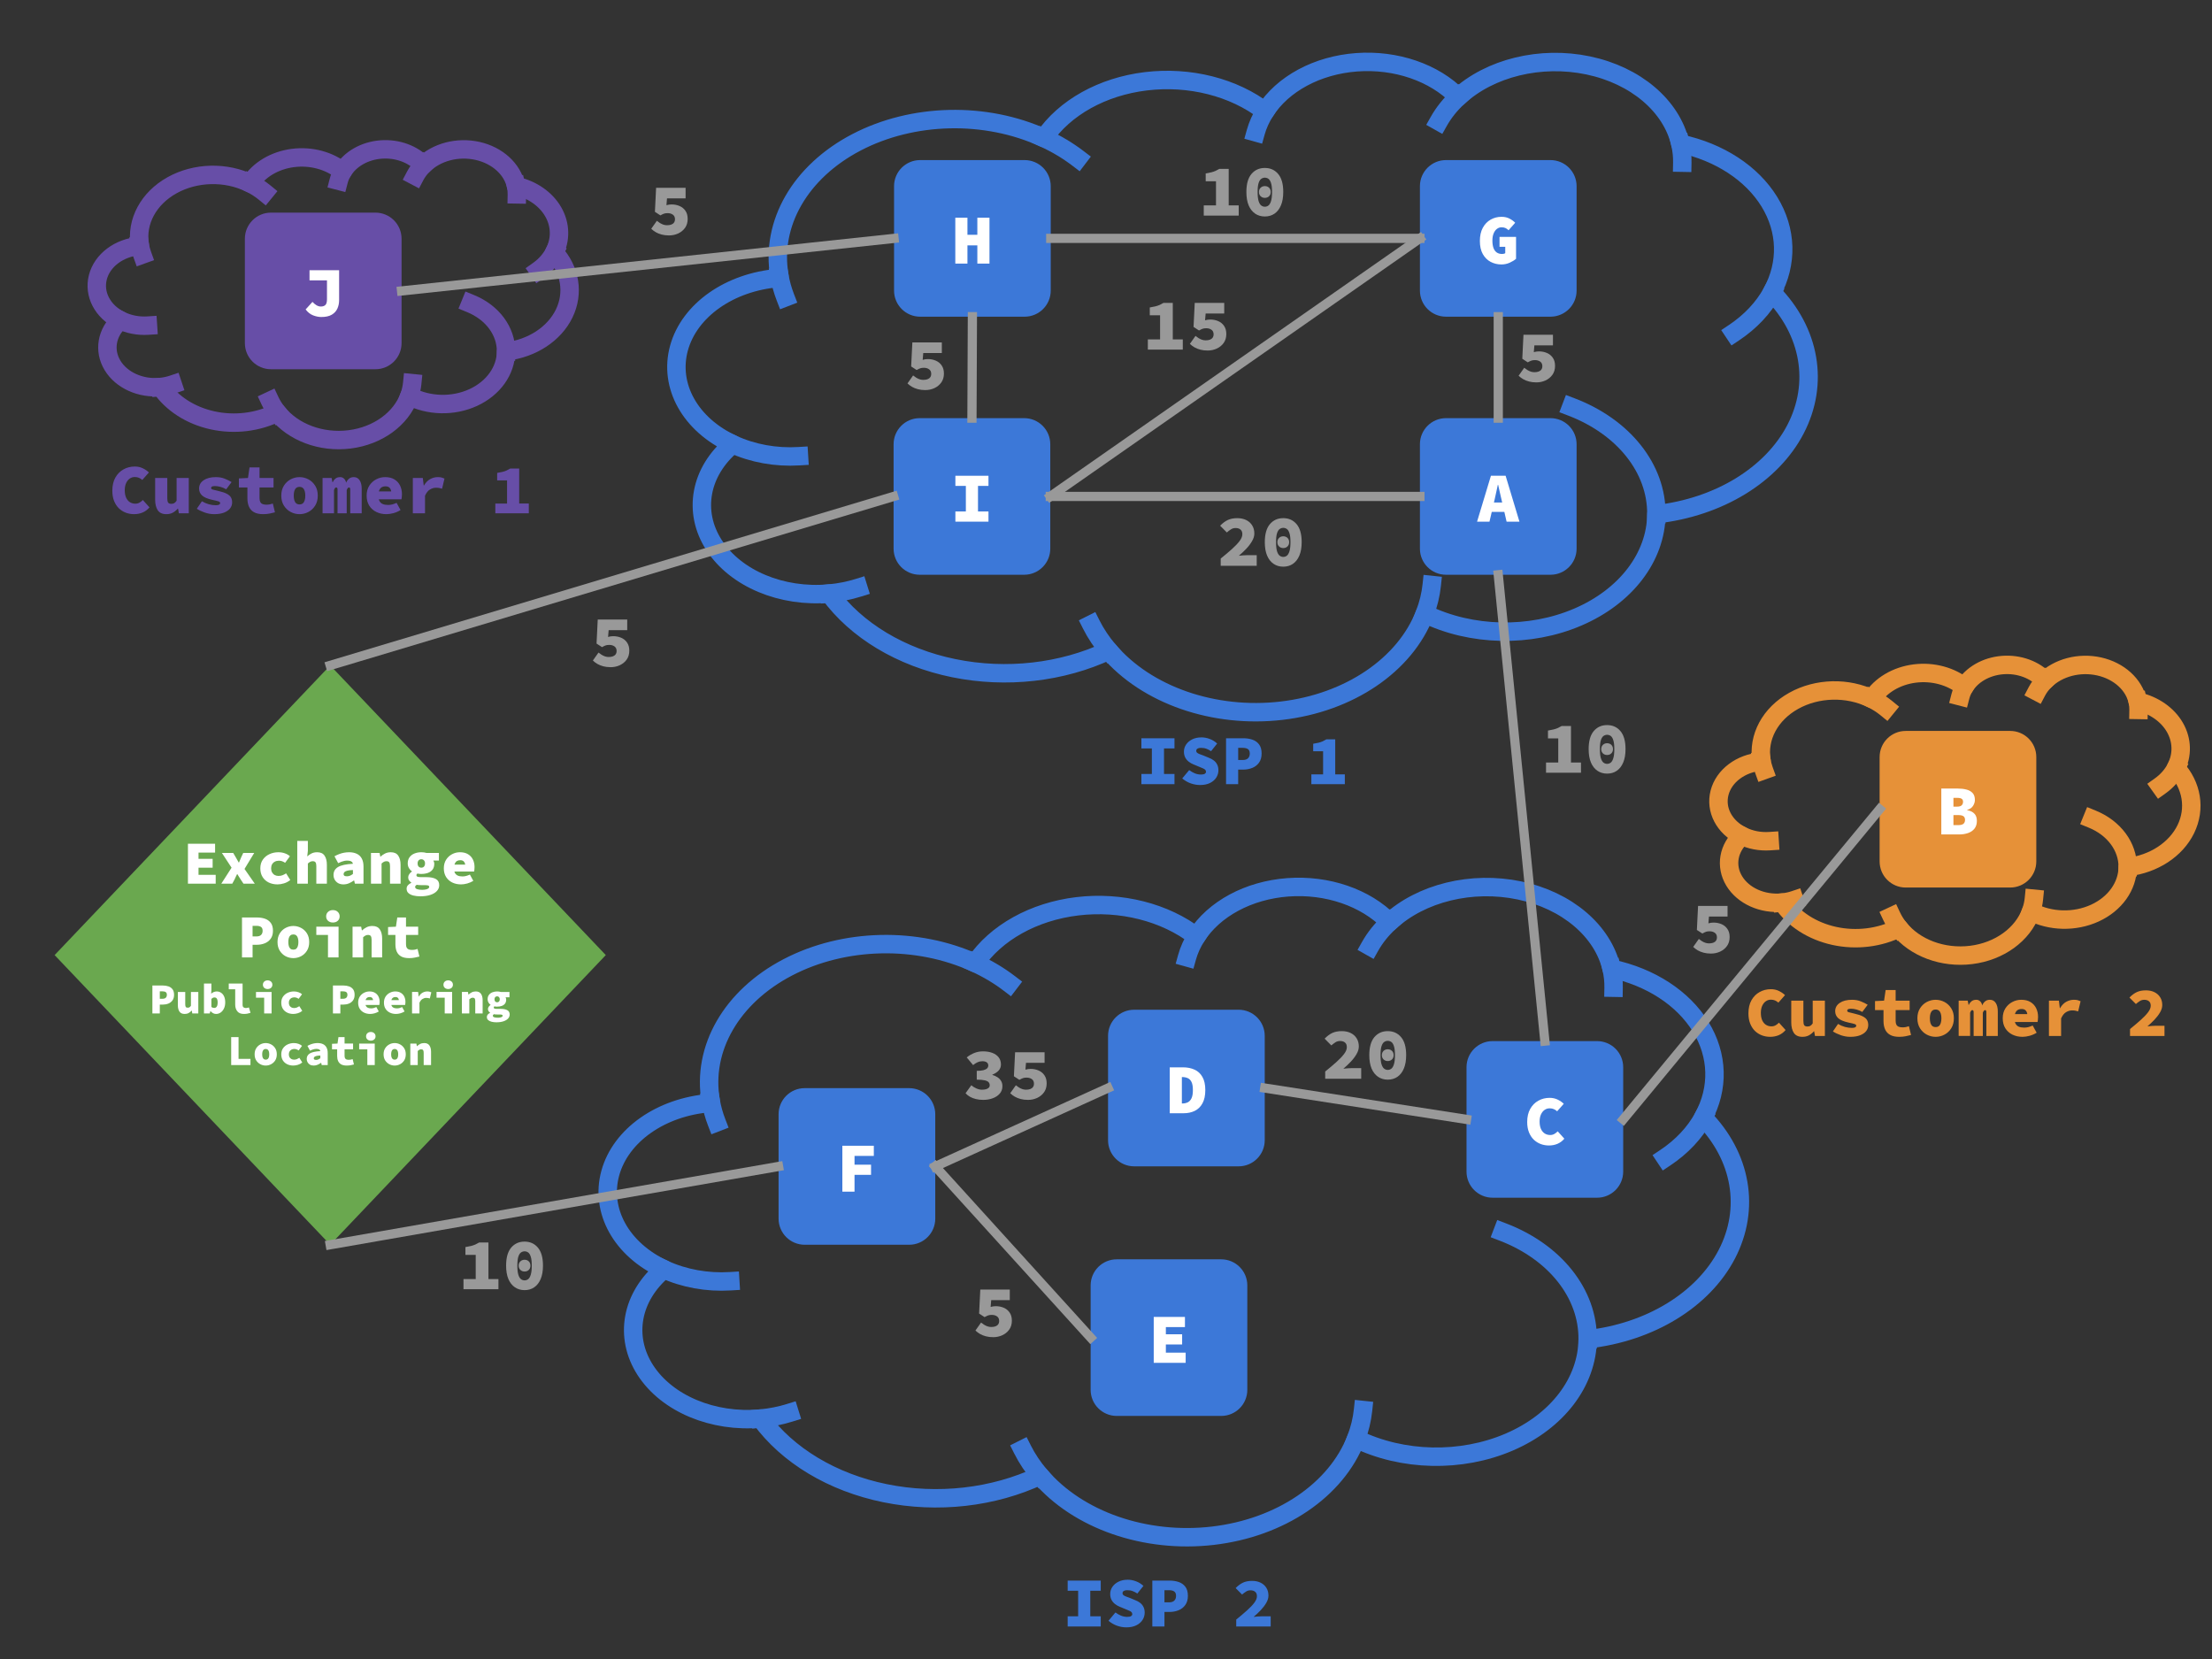 <svg version="1.1" viewBox="0.0 0.0 960.0 720.0" fill="none" stroke="none" stroke-linecap="square" stroke-miterlimit="10" xmlns:xlink="http://www.w3.org/1999/xlink" xmlns="http://www.w3.org/2000/svg"><rect x="0.0" y="0.0" width="960.0" height="720.0" fill="#333333" stroke="none"/><clipPath id="p.0"><path d="m0 0l960.0 0l0 720.0l-960.0 0l0 -720.0z" clip-rule="nonzero"/></clipPath><g clip-path="url(#p.0)"><path fill="#000000" fill-opacity="0.0" d="m0 0l960.0 0l0 720.0l-960.0 0z" fill-rule="evenodd"/><path fill="#000000" fill-opacity="0.0" d="m338.266 119.786l0 0c-3.957 -22.758 9.034 -45.287 33.459 -58.027c24.425 -12.74 56.002 -13.457 81.331 -1.847l0 0c8.972 -13.232 25.394 -22.368 44.298 -24.645c18.904 -2.276 38.07 2.575 51.7 13.085l0 0c7.643 -11.997 22.651 -20.058 39.697 -21.322c17.046 -1.264 33.719 4.448 44.102 15.109l0 0c13.808 -12.717 35.778 -18.071 56.402 -13.746c20.624 4.325 36.199 17.553 39.985 33.96l0 0c16.918 3.612 31.01 12.793 38.635 25.172c7.626 12.379 8.036 26.741 1.127 39.376l0 0c16.659 16.97 20.556 39.582 10.237 59.397c-10.319 19.816 -33.305 33.858 -60.378 36.887c-0.191 18.598 -13.223 35.663 -34.072 44.618c-20.85 8.955 -46.262 8.401 -66.441 -1.448l0 0c-8.595 22.274 -32.788 38.663 -62.126 42.086c-29.338 3.423 -58.562 -6.733 -75.047 -26.08l0 0c-20.206 9.537 -44.452 12.284 -67.268 7.622c-22.816 -4.662 -42.28 -16.34 -54.002 -32.4l0 0c-20.648 1.891 -40.612 -6.482 -49.984 -20.963c-9.372 -14.481 -6.156 -31.989 8.051 -43.833l0 0c-18.419 -8.485 -27.817 -25.321 -23.294 -41.73c4.523 -16.409 21.942 -28.671 43.174 -30.393z" fill-rule="evenodd"/><path fill="#000000" fill-opacity="0.0" d="m317.977 192.786l0 0c8.692 4.004 18.733 5.82 28.775 5.205m13.153 59.593c4.319 -0.396 8.551 -1.233 12.59 -2.491m108.674 27.269c-3.037 -3.565 -5.58 -7.374 -7.586 -11.364m144.764 -4.643l0 0c1.567 -4.061 2.582 -8.24 3.029 -12.469m97.481 -30.699c0.203 -19.8 -14.166 -37.929 -36.935 -46.601m87.076 -49.682c-3.687 6.742 -9.317 12.723 -16.446 17.474m-23.312 -82.024l0 0c0.628 2.723 0.919 5.486 0.868 8.253m-97.254 -28.465l0 0c-3.445 3.172 -6.282 6.717 -8.425 10.525m-75.375 -4.314l0 0c-1.836 2.881 -3.206 5.93 -4.081 9.077m-91.919 2.483l0 0c5.36 2.457 10.318 5.414 14.766 8.806m-129.554 51.068l0 0c0.545 3.137 1.407 6.235 2.577 9.265" fill-rule="evenodd"/><path stroke="#3c78d8" stroke-width="8.0" stroke-linejoin="round" stroke-linecap="butt" d="m338.266 119.786l0 0c-3.957 -22.758 9.034 -45.287 33.459 -58.027c24.425 -12.74 56.002 -13.457 81.331 -1.847l0 0c8.972 -13.232 25.394 -22.368 44.298 -24.645c18.904 -2.276 38.07 2.575 51.7 13.085l0 0c7.643 -11.997 22.651 -20.058 39.697 -21.322c17.046 -1.264 33.719 4.448 44.102 15.109l0 0c13.808 -12.717 35.778 -18.071 56.402 -13.746c20.624 4.325 36.199 17.553 39.985 33.96l0 0c16.918 3.612 31.01 12.793 38.635 25.172c7.626 12.379 8.036 26.741 1.127 39.376l0 0c16.659 16.97 20.556 39.582 10.237 59.397c-10.319 19.816 -33.305 33.858 -60.378 36.887c-0.191 18.598 -13.223 35.663 -34.072 44.618c-20.85 8.955 -46.262 8.401 -66.441 -1.448l0 0c-8.595 22.274 -32.788 38.663 -62.126 42.086c-29.338 3.423 -58.562 -6.733 -75.047 -26.08l0 0c-20.206 9.537 -44.452 12.284 -67.268 7.622c-22.816 -4.662 -42.28 -16.34 -54.002 -32.4l0 0c-20.648 1.891 -40.612 -6.482 -49.984 -20.963c-9.372 -14.481 -6.156 -31.989 8.051 -43.833l0 0c-18.419 -8.485 -27.817 -25.321 -23.294 -41.73c4.523 -16.409 21.942 -28.671 43.174 -30.393z" fill-rule="evenodd"/><path stroke="#3c78d8" stroke-width="8.0" stroke-linejoin="round" stroke-linecap="butt" d="m317.977 192.786l0 0c8.692 4.004 18.733 5.82 28.775 5.205m13.153 59.593c4.319 -0.396 8.551 -1.233 12.59 -2.491m108.674 27.269c-3.037 -3.565 -5.58 -7.374 -7.586 -11.364m144.764 -4.643l0 0c1.567 -4.061 2.582 -8.24 3.029 -12.469m97.481 -30.699c0.203 -19.8 -14.166 -37.929 -36.935 -46.601m87.076 -49.682c-3.687 6.742 -9.317 12.723 -16.446 17.474m-23.312 -82.024l0 0c0.628 2.723 0.919 5.486 0.868 8.253m-97.254 -28.465l0 0c-3.445 3.172 -6.282 6.717 -8.425 10.525m-75.375 -4.314l0 0c-1.836 2.881 -3.206 5.93 -4.081 9.077m-91.919 2.483l0 0c5.36 2.457 10.318 5.414 14.766 8.806m-129.554 51.068l0 0c0.545 3.137 1.407 6.235 2.577 9.265" fill-rule="evenodd"/><path fill="#000000" fill-opacity="0.0" d="m480.89 300.066l116.882 0l0 58.425l-116.882 0z" fill-rule="evenodd"/><path fill="#3c78d8" d="m495.362 340.318l0 -4.422l4.547 0l0 -11.094l-4.547 0l0 -4.406l14.359 0l0 4.406l-4.547 0l0 11.094l4.547 0l0 4.422l-14.359 0zm25.456 0.375q-1.969 0 -4.016 -0.703q-2.031 -0.719 -3.719 -2.156l3.016 -3.609q1.125 0.844 2.422 1.391q1.312 0.531 2.656 0.531q1.203 0 1.703 -0.328q0.516 -0.344 0.516 -0.828q0 -0.594 -0.344 -0.922q-0.344 -0.344 -0.984 -0.609q-0.641 -0.281 -1.562 -0.656l-2.484 -1.031q-1.125 -0.438 -2.094 -1.188q-0.969 -0.75 -1.547 -1.828q-0.562 -1.094 -0.562 -2.547q0 -1.703 0.953 -3.094q0.953 -1.406 2.672 -2.25q1.719 -0.844 3.984 -0.844q1.781 0 3.562 0.672q1.797 0.656 3.25 2.0l-2.641 3.312q-1.078 -0.703 -2.062 -1.062q-0.969 -0.375 -2.422 -0.375q-0.859 0 -1.406 0.328q-0.547 0.312 -0.547 1.016q0 0.453 0.359 0.766q0.375 0.312 1.078 0.594q0.703 0.266 1.688 0.625l2.297 0.953q1.344 0.5 2.281 1.25q0.938 0.75 1.422 1.797q0.5 1.031 0.5 2.406q0 1.688 -0.922 3.156q-0.922 1.453 -2.703 2.344q-1.766 0.891 -4.344 0.891zm11.284 -0.375l0 -19.922l7.469 0q2.156 0 3.953 0.609q1.812 0.609 2.906 2.062q1.109 1.438 1.109 3.938q0 2.422 -1.125 3.984q-1.109 1.547 -2.938 2.281q-1.812 0.734 -3.906 0.734l-2.203 0l0 6.312l-5.266 0zm5.266 -10.484l1.969 0q1.562 0 2.312 -0.75q0.75 -0.75 0.75 -2.078q0 -1.344 -0.797 -1.891q-0.797 -0.547 -2.266 -0.547l-1.969 0l0 5.266zm31.756 10.484l0 -4.234l5.094 0l0 -10.047l-4.297 0l0 -3.25q1.391 -0.219 2.359 -0.453q0.984 -0.25 1.766 -0.609q0.781 -0.359 1.578 -0.844l3.859 0l0 15.203l4.172 0l0 4.234l-14.531 0z" fill-rule="nonzero"/><path fill="#000000" fill-opacity="0.0" d="m448.892 665.64l116.882 0l0 58.425l-116.882 0z" fill-rule="evenodd"/><path fill="#3c78d8" d="m463.364 705.893l0 -4.422l4.547 0l0 -11.094l-4.547 0l0 -4.406l14.359 0l0 4.406l-4.547 0l0 11.094l4.547 0l0 4.422l-14.359 0zm25.456 0.375q-1.969 0 -4.016 -0.703q-2.031 -0.719 -3.719 -2.156l3.016 -3.609q1.125 0.844 2.422 1.391q1.312 0.531 2.656 0.531q1.203 0 1.703 -0.328q0.516 -0.344 0.516 -0.828q0 -0.594 -0.344 -0.922q-0.344 -0.344 -0.984 -0.609q-0.641 -0.281 -1.562 -0.656l-2.484 -1.031q-1.125 -0.438 -2.094 -1.188q-0.969 -0.75 -1.547 -1.828q-0.562 -1.094 -0.562 -2.547q0 -1.703 0.953 -3.094q0.953 -1.406 2.672 -2.25q1.719 -0.844 3.984 -0.844q1.781 0 3.562 0.672q1.797 0.656 3.25 2.0l-2.641 3.312q-1.078 -0.703 -2.062 -1.062q-0.969 -0.375 -2.422 -0.375q-0.859 0 -1.406 0.328q-0.547 0.312 -0.547 1.016q0 0.453 0.359 0.766q0.375 0.312 1.078 0.594q0.703 0.266 1.688 0.625l2.297 0.953q1.344 0.5 2.281 1.25q0.938 0.75 1.422 1.797q0.5 1.031 0.5 2.406q0 1.688 -0.922 3.156q-0.922 1.453 -2.703 2.344q-1.766 0.891 -4.344 0.891zm11.284 -0.375l0 -19.922l7.469 0q2.156 0 3.953 0.609q1.812 0.609 2.906 2.062q1.109 1.438 1.109 3.938q0 2.422 -1.125 3.984q-1.109 1.547 -2.937 2.281q-1.812 0.734 -3.906 0.734l-2.203 0l0 6.312l-5.266 0zm5.266 -10.484l1.969 0q1.562 0 2.312 -0.75q0.75 -0.75 0.75 -2.078q0 -1.344 -0.797 -1.891q-0.797 -0.547 -2.266 -0.547l-1.969 0l0 5.266zm31.147 10.484l0 -3.0q2.609 -2.125 4.625 -3.922q2.031 -1.812 3.188 -3.344q1.172 -1.531 1.172 -2.859q0 -1.312 -0.766 -1.938q-0.766 -0.641 -2.062 -0.641q-1.062 0 -1.938 0.578q-0.875 0.562 -1.672 1.266l-2.797 -2.812q1.594 -1.625 3.219 -2.375q1.625 -0.75 3.922 -0.75q2.094 0 3.688 0.781q1.594 0.781 2.5 2.219q0.906 1.438 0.906 3.375q0 1.562 -0.953 3.188q-0.953 1.625 -2.422 3.172q-1.469 1.547 -3.062 2.891q0.797 -0.094 1.781 -0.172q1.0 -0.078 1.703 -0.078l3.922 0l0 4.422l-14.953 0z" fill-rule="nonzero"/><path fill="#000000" fill-opacity="0.0" d="m60.675 106.351l0 0c-1.652 -10.173 3.773 -20.244 13.974 -25.94c10.201 -5.695 23.388 -6.016 33.966 -0.826l0 0c3.747 -5.915 10.605 -9.999 18.5 -11.017c7.895 -1.018 15.899 1.151 21.592 5.85l0 0c3.192 -5.363 9.46 -8.966 16.579 -9.531c7.119 -0.565 14.082 1.989 18.418 6.754l0 0c5.767 -5.685 14.942 -8.078 23.555 -6.145c8.613 1.933 15.118 7.847 16.699 15.181l0 0c7.065 1.615 12.951 5.719 16.135 11.253c3.185 5.534 3.356 11.954 0.471 17.602l0 0c6.957 7.586 8.585 17.694 4.275 26.552c-4.31 8.858 -13.909 15.136 -25.216 16.49c-0.08 8.314 -5.522 15.942 -14.23 19.945c-8.707 4.003 -19.32 3.755 -27.748 -0.647l0 0c-3.59 9.957 -13.693 17.284 -25.946 18.814c-12.253 1.53 -24.457 -3.01 -31.342 -11.659l0 0c-8.439 4.263 -18.564 5.491 -28.093 3.407c-9.529 -2.084 -17.657 -7.305 -22.553 -14.484l0 0c-8.623 0.845 -16.961 -2.898 -20.875 -9.371c-3.914 -6.474 -2.571 -14.3 3.362 -19.595l0 0c-7.692 -3.793 -11.617 -11.319 -9.728 -18.654c1.889 -7.335 9.164 -12.817 18.031 -13.587z" fill-rule="evenodd"/><path fill="#000000" fill-opacity="0.0" d="m52.202 138.984l0 0c3.63 1.79 7.823 2.602 12.017 2.327m5.493 26.64c1.804 -0.177 3.571 -0.551 5.258 -1.114m45.385 12.19c-1.268 -1.594 -2.331 -3.297 -3.168 -5.08m60.458 -2.076l0 0c0.654 -1.815 1.078 -3.684 1.265 -5.574m40.711 -13.723c0.085 -8.851 -5.916 -16.956 -15.425 -20.832m36.365 -22.209c-1.54 3.014 -3.891 5.688 -6.868 7.811m-9.736 -36.667l0 0c0.262 1.217 0.384 2.453 0.363 3.689m-40.616 -12.725l0 0c-1.439 1.418 -2.624 3.003 -3.519 4.705m-31.479 -1.928l0 0c-0.767 1.288 -1.339 2.651 -1.704 4.058m-38.388 1.11l0 0c2.238 1.098 4.309 2.42 6.167 3.937m-54.106 22.829l0 0c0.228 1.402 0.588 2.787 1.076 4.142" fill-rule="evenodd"/><path stroke="#674ea7" stroke-width="8.0" stroke-linejoin="round" stroke-linecap="butt" d="m60.675 106.351l0 0c-1.652 -10.173 3.773 -20.244 13.974 -25.94c10.201 -5.695 23.388 -6.016 33.966 -0.826l0 0c3.747 -5.915 10.605 -9.999 18.5 -11.017c7.895 -1.018 15.899 1.151 21.592 5.85l0 0c3.192 -5.363 9.46 -8.966 16.579 -9.531c7.119 -0.565 14.082 1.989 18.418 6.754l0 0c5.767 -5.685 14.942 -8.078 23.555 -6.145c8.613 1.933 15.118 7.847 16.699 15.181l0 0c7.065 1.615 12.951 5.719 16.135 11.253c3.185 5.534 3.356 11.954 0.471 17.602l0 0c6.957 7.586 8.585 17.694 4.275 26.552c-4.31 8.858 -13.909 15.136 -25.216 16.49c-0.08 8.314 -5.522 15.942 -14.23 19.945c-8.707 4.003 -19.32 3.755 -27.748 -0.647l0 0c-3.59 9.957 -13.693 17.284 -25.946 18.814c-12.253 1.53 -24.457 -3.01 -31.342 -11.659l0 0c-8.439 4.263 -18.564 5.491 -28.093 3.407c-9.529 -2.084 -17.657 -7.305 -22.553 -14.484l0 0c-8.623 0.845 -16.961 -2.898 -20.875 -9.371c-3.914 -6.474 -2.571 -14.3 3.362 -19.595l0 0c-7.692 -3.793 -11.617 -11.319 -9.728 -18.654c1.889 -7.335 9.164 -12.817 18.031 -13.587z" fill-rule="evenodd"/><path stroke="#674ea7" stroke-width="8.0" stroke-linejoin="round" stroke-linecap="butt" d="m52.202 138.984l0 0c3.63 1.79 7.823 2.602 12.017 2.327m5.493 26.64c1.804 -0.177 3.571 -0.551 5.258 -1.114m45.385 12.19c-1.268 -1.594 -2.331 -3.297 -3.168 -5.08m60.458 -2.076l0 0c0.654 -1.815 1.078 -3.684 1.265 -5.574m40.711 -13.723c0.085 -8.851 -5.916 -16.956 -15.425 -20.832m36.365 -22.209c-1.54 3.014 -3.891 5.688 -6.868 7.811m-9.736 -36.667l0 0c0.262 1.217 0.384 2.453 0.363 3.689m-40.616 -12.725l0 0c-1.439 1.418 -2.624 3.003 -3.519 4.705m-31.479 -1.928l0 0c-0.767 1.288 -1.339 2.651 -1.704 4.058m-38.388 1.11l0 0c2.238 1.098 4.309 2.42 6.167 3.937m-54.106 22.829l0 0c0.228 1.402 0.588 2.787 1.076 4.142" fill-rule="evenodd"/><path fill="#000000" fill-opacity="0.0" d="m764.478 330.099l0 0c-1.652 -10.173 3.773 -20.244 13.974 -25.94c10.201 -5.695 23.388 -6.016 33.966 -0.826l0 0c3.747 -5.915 10.605 -9.999 18.5 -11.017c7.895 -1.018 15.899 1.151 21.592 5.85l0 0c3.192 -5.363 9.46 -8.966 16.579 -9.531c7.119 -0.565 14.082 1.989 18.418 6.754l0 0c5.767 -5.685 14.942 -8.078 23.555 -6.145c8.613 1.933 15.118 7.847 16.699 15.181l0 0c7.065 1.615 12.951 5.719 16.135 11.253c3.185 5.534 3.356 11.954 0.471 17.602l0 0c6.957 7.586 8.585 17.694 4.275 26.552c-4.31 8.858 -13.909 15.136 -25.216 16.49c-0.08 8.314 -5.522 15.942 -14.23 19.945c-8.707 4.003 -19.32 3.755 -27.748 -0.647l0 0c-3.59 9.957 -13.693 17.284 -25.946 18.814c-12.253 1.53 -24.457 -3.01 -31.342 -11.659l0 0c-8.439 4.263 -18.564 5.491 -28.093 3.407c-9.529 -2.084 -17.657 -7.305 -22.553 -14.484l0 0c-8.623 0.845 -16.961 -2.898 -20.875 -9.371c-3.914 -6.474 -2.571 -14.3 3.362 -19.595l0 0c-7.692 -3.793 -11.617 -11.319 -9.728 -18.654c1.889 -7.335 9.164 -12.817 18.031 -13.587z" fill-rule="evenodd"/><path fill="#000000" fill-opacity="0.0" d="m756.005 362.732l0 0c3.63 1.79 7.823 2.602 12.017 2.327m5.493 26.64c1.804 -0.177 3.571 -0.551 5.258 -1.114m45.385 12.19c-1.268 -1.594 -2.331 -3.297 -3.168 -5.08m60.458 -2.076l0 0c0.654 -1.815 1.078 -3.684 1.265 -5.574m40.711 -13.723c0.085 -8.851 -5.916 -16.956 -15.425 -20.832m36.365 -22.209c-1.54 3.014 -3.891 5.688 -6.868 7.811m-9.736 -36.667l0 0c0.262 1.217 0.384 2.453 0.363 3.689m-40.616 -12.725l0 0c-1.439 1.418 -2.624 3.003 -3.519 4.705m-31.479 -1.928l0 0c-0.767 1.288 -1.339 2.651 -1.704 4.058m-38.388 1.11l0 0c2.238 1.098 4.309 2.42 6.167 3.936m-54.106 22.829l0 0c0.228 1.402 0.588 2.787 1.076 4.142" fill-rule="evenodd"/><path stroke="#e69138" stroke-width="8.0" stroke-linejoin="round" stroke-linecap="butt" d="m764.478 330.099l0 0c-1.652 -10.173 3.773 -20.244 13.974 -25.94c10.201 -5.695 23.388 -6.016 33.966 -0.826l0 0c3.747 -5.915 10.605 -9.999 18.5 -11.017c7.895 -1.018 15.899 1.151 21.592 5.85l0 0c3.192 -5.363 9.46 -8.966 16.579 -9.531c7.119 -0.565 14.082 1.989 18.418 6.754l0 0c5.767 -5.685 14.942 -8.078 23.555 -6.145c8.613 1.933 15.118 7.847 16.699 15.181l0 0c7.065 1.615 12.951 5.719 16.135 11.253c3.185 5.534 3.356 11.954 0.471 17.602l0 0c6.957 7.586 8.585 17.694 4.275 26.552c-4.31 8.858 -13.909 15.136 -25.216 16.49c-0.08 8.314 -5.522 15.942 -14.23 19.945c-8.707 4.003 -19.32 3.755 -27.748 -0.647l0 0c-3.59 9.957 -13.693 17.284 -25.946 18.814c-12.253 1.53 -24.457 -3.01 -31.342 -11.659l0 0c-8.439 4.263 -18.564 5.491 -28.093 3.407c-9.529 -2.084 -17.657 -7.305 -22.553 -14.484l0 0c-8.623 0.845 -16.961 -2.898 -20.875 -9.371c-3.914 -6.474 -2.571 -14.3 3.362 -19.595l0 0c-7.692 -3.793 -11.617 -11.319 -9.728 -18.654c1.889 -7.335 9.164 -12.817 18.031 -13.587z" fill-rule="evenodd"/><path stroke="#e69138" stroke-width="8.0" stroke-linejoin="round" stroke-linecap="butt" d="m756.005 362.732l0 0c3.63 1.79 7.823 2.602 12.017 2.327m5.493 26.64c1.804 -0.177 3.571 -0.551 5.258 -1.114m45.385 12.19c-1.268 -1.594 -2.331 -3.297 -3.168 -5.08m60.458 -2.076l0 0c0.654 -1.815 1.078 -3.684 1.265 -5.574m40.711 -13.723c0.085 -8.851 -5.916 -16.956 -15.425 -20.832m36.365 -22.209c-1.54 3.014 -3.891 5.688 -6.868 7.811m-9.736 -36.667l0 0c0.262 1.217 0.384 2.453 0.363 3.689m-40.616 -12.725l0 0c-1.439 1.418 -2.624 3.003 -3.519 4.705m-31.479 -1.928l0 0c-0.767 1.288 -1.339 2.651 -1.704 4.058m-38.388 1.11l0 0c2.238 1.098 4.309 2.42 6.167 3.936m-54.106 22.829l0 0c0.228 1.402 0.588 2.787 1.076 4.142" fill-rule="evenodd"/><path fill="#000000" fill-opacity="0.0" d="m19.585 182.517l239.213 0l0 58.425l-239.213 0z" fill-rule="evenodd"/><path fill="#674ea7" d="m58.191 223.145q-1.859 0 -3.562 -0.625q-1.703 -0.641 -3.031 -1.906q-1.312 -1.281 -2.078 -3.188q-0.766 -1.922 -0.766 -4.469q0 -3.344 1.312 -5.688q1.328 -2.344 3.531 -3.562q2.203 -1.234 4.906 -1.234q1.938 0 3.516 0.781q1.578 0.781 2.609 1.797l-2.875 3.25q-0.672 -0.609 -1.453 -0.938q-0.781 -0.344 -1.797 -0.344q-1.219 0 -2.203 0.688q-0.984 0.688 -1.578 1.984q-0.578 1.281 -0.578 3.078q0 1.875 0.578 3.188q0.594 1.297 1.625 1.969q1.047 0.672 2.406 0.672q0.969 0 1.781 -0.453q0.812 -0.469 1.469 -1.141l2.875 3.188q-1.219 1.469 -2.938 2.219q-1.719 0.734 -3.75 0.734zm13.988 0q-2.578 0 -3.719 -1.703q-1.125 -1.703 -1.125 -4.562l0 -9.438l5.266 0l0 8.766q0 1.297 0.344 1.875q0.359 0.578 1.406 0.578q0.672 0 1.188 -0.25q0.531 -0.266 1.109 -1.094l0 -9.875l5.281 0l0 15.328l-4.297 0l-0.359 -2.016l-0.125 0q-0.953 1.094 -2.156 1.75q-1.188 0.641 -2.812 0.641zm20.722 0q-1.969 0 -4.0 -0.688q-2.016 -0.703 -3.484 -1.656l2.219 -3.25q1.438 0.859 2.984 1.297q1.547 0.422 3.016 0.422q1.016 0 1.453 -0.25q0.453 -0.266 0.453 -0.672q0 -0.266 -0.172 -0.453q-0.172 -0.188 -0.562 -0.312q-0.375 -0.141 -1.016 -0.281q-0.641 -0.141 -1.625 -0.359q-3.156 -0.703 -4.469 -1.906q-1.297 -1.219 -1.297 -3.0q0 -2.266 1.969 -3.609q1.984 -1.359 5.328 -1.359q2.172 0 3.875 0.703q1.703 0.688 2.938 1.453l-2.344 3.125q-1.188 -0.703 -2.484 -1.047q-1.281 -0.359 -2.469 -0.359q-0.5 0 -0.859 0.094q-0.344 0.078 -0.547 0.281q-0.188 0.203 -0.188 0.484q0 0.484 0.703 0.672q0.703 0.188 2.484 0.609q2.297 0.516 3.594 1.203q1.312 0.672 1.828 1.578q0.516 0.891 0.516 2.188q0 1.438 -0.891 2.594q-0.891 1.141 -2.641 1.828q-1.734 0.672 -4.312 0.672zm21.331 0q-2.516 0 -4.016 -0.859q-1.5 -0.859 -2.172 -2.406q-0.672 -1.547 -0.672 -3.609l0 -4.719l-3.688 0l0 -3.922l3.938 -0.188l0.672 -4.594l4.344 0l0 4.594l6.078 0l0 4.109l-6.078 0l0 4.625q0 1.078 0.328 1.703q0.344 0.625 1.0 0.891q0.672 0.266 1.656 0.266q0.797 0 1.484 -0.141q0.688 -0.141 1.297 -0.359l0.922 3.812q-1.016 0.266 -2.281 0.531q-1.25 0.266 -2.812 0.266zm15.769 0q-2.031 0 -3.844 -0.953q-1.797 -0.953 -2.938 -2.75q-1.141 -1.797 -1.141 -4.344q0 -2.531 1.141 -4.328q1.141 -1.797 2.938 -2.75q1.812 -0.953 3.844 -0.953q2.016 0 3.828 0.953q1.812 0.953 2.938 2.75q1.141 1.797 1.141 4.328q0 2.547 -1.141 4.344q-1.125 1.797 -2.938 2.75q-1.812 0.953 -3.828 0.953zm0 -4.234q0.875 0 1.422 -0.453q0.562 -0.469 0.812 -1.328q0.266 -0.859 0.266 -2.031q0 -1.156 -0.266 -2.016q-0.25 -0.859 -0.812 -1.312q-0.547 -0.469 -1.422 -0.469q-0.891 0 -1.453 0.469q-0.547 0.453 -0.812 1.312q-0.25 0.859 -0.25 2.016q0 1.172 0.25 2.031q0.266 0.859 0.812 1.328q0.562 0.453 1.453 0.453zm9.988 3.859l0 -15.328l3.922 0l0.375 1.844l0.125 0q0.359 -0.891 1.141 -1.547q0.781 -0.672 2.109 -0.672q0.938 0 1.625 0.641q0.703 0.625 0.938 1.812q0.344 -0.969 1.172 -1.703q0.828 -0.75 2.141 -0.75q1.656 0 2.547 1.375q0.891 1.359 0.891 3.656l0 10.672l-4.969 0l0 -10.297q0 -0.922 -0.516 -0.922q-0.312 0 -0.562 0.281q-0.234 0.266 -0.453 0.875l0 10.062l-3.984 0l0 -10.297q0 -0.5 -0.156 -0.703q-0.156 -0.219 -0.453 -0.219q-0.281 0 -0.5 0.281q-0.203 0.266 -0.422 0.875l0 10.062l-4.969 0zm27.706 0.375q-2.422 0 -4.375 -0.953q-1.938 -0.953 -3.078 -2.75q-1.125 -1.797 -1.125 -4.344q0 -2.5 1.141 -4.297q1.156 -1.797 3.0 -2.766q1.844 -0.969 3.891 -0.969q2.422 0 4.047 1.0q1.625 1.0 2.438 2.688q0.812 1.688 0.812 3.734q0 0.672 -0.078 1.312q-0.078 0.625 -0.141 0.906l-11.125 0l0 -3.438l7.484 0l-0.734 0.922q0 -1.531 -0.625 -2.328q-0.609 -0.797 -1.891 -0.797q-1.016 0 -1.703 0.422q-0.688 0.422 -1.062 1.328q-0.359 0.906 -0.359 2.281q0 1.453 0.469 2.344q0.484 0.891 1.406 1.297q0.938 0.406 2.359 0.406q0.906 0 1.781 -0.219q0.875 -0.234 1.891 -0.688l1.719 3.125q-1.375 0.859 -3.031 1.328q-1.656 0.453 -3.109 0.453zm11.472 -0.375l0 -15.328l4.328 0l0.391 3.25l0.125 0q1.109 -1.906 2.688 -2.766q1.578 -0.859 3.297 -0.859q1.062 0 1.656 0.172q0.609 0.172 1.25 0.453l-1.047 4.406q-0.672 -0.219 -1.25 -0.312q-0.578 -0.109 -1.406 -0.109q-1.328 0 -2.625 0.781q-1.281 0.781 -2.125 2.703l0 7.609l-5.281 0zm35.803 0l0 -4.234l5.094 0l0 -10.047l-4.297 0l0 -3.25q1.391 -0.219 2.359 -0.453q0.984 -0.25 1.766 -0.609q0.781 -0.359 1.578 -0.844l3.859 0l0 15.203l4.172 0l0 4.234l-14.531 0z" fill-rule="nonzero"/><path fill="#000000" fill-opacity="0.0" d="m729.648 409.352l239.213 0l0 58.425l-239.213 0z" fill-rule="evenodd"/><path fill="#e69138" d="m768.254 449.979q-1.859 0 -3.562 -0.625q-1.703 -0.641 -3.031 -1.906q-1.312 -1.281 -2.078 -3.188q-0.766 -1.922 -0.766 -4.469q0 -3.344 1.312 -5.688q1.328 -2.344 3.531 -3.562q2.203 -1.234 4.906 -1.234q1.938 0 3.516 0.781q1.578 0.781 2.609 1.797l-2.875 3.25q-0.672 -0.609 -1.453 -0.938q-0.781 -0.344 -1.797 -0.344q-1.219 0 -2.203 0.688q-0.984 0.688 -1.578 1.984q-0.578 1.281 -0.578 3.078q0 1.875 0.578 3.188q0.594 1.297 1.625 1.969q1.047 0.672 2.406 0.672q0.969 0 1.781 -0.453q0.812 -0.469 1.469 -1.141l2.875 3.188q-1.219 1.469 -2.938 2.219q-1.719 0.734 -3.75 0.734zm13.988 0q-2.578 0 -3.719 -1.703q-1.125 -1.703 -1.125 -4.562l0 -9.438l5.266 0l0 8.766q0 1.297 0.344 1.875q0.359 0.578 1.406 0.578q0.672 0 1.188 -0.25q0.531 -0.266 1.109 -1.094l0 -9.875l5.281 0l0 15.328l-4.297 0l-0.359 -2.016l-0.125 0q-0.953 1.094 -2.156 1.75q-1.188 0.641 -2.812 0.641zm20.722 0q-1.969 0 -4.0 -0.688q-2.016 -0.703 -3.484 -1.656l2.219 -3.25q1.438 0.859 2.984 1.297q1.547 0.422 3.016 0.422q1.016 0 1.453 -0.25q0.453 -0.266 0.453 -0.672q0 -0.266 -0.172 -0.453q-0.172 -0.188 -0.562 -0.312q-0.375 -0.141 -1.016 -0.281q-0.641 -0.141 -1.625 -0.359q-3.156 -0.703 -4.469 -1.906q-1.297 -1.219 -1.297 -3.0q0 -2.266 1.969 -3.609q1.984 -1.359 5.328 -1.359q2.172 0 3.875 0.703q1.703 0.688 2.938 1.453l-2.344 3.125q-1.188 -0.703 -2.484 -1.047q-1.281 -0.359 -2.469 -0.359q-0.5 0 -0.859 0.094q-0.344 0.078 -0.547 0.281q-0.188 0.203 -0.188 0.484q0 0.484 0.703 0.672q0.703 0.188 2.484 0.609q2.297 0.516 3.594 1.203q1.312 0.672 1.828 1.578q0.516 0.891 0.516 2.188q0 1.438 -0.891 2.594q-0.891 1.141 -2.641 1.828q-1.734 0.672 -4.312 0.672zm21.331 0q-2.516 0 -4.016 -0.859q-1.5 -0.859 -2.172 -2.406q-0.672 -1.547 -0.672 -3.609l0 -4.719l-3.688 0l0 -3.922l3.938 -0.188l0.672 -4.594l4.344 0l0 4.594l6.078 0l0 4.109l-6.078 0l0 4.625q0 1.078 0.328 1.703q0.344 0.625 1.0 0.891q0.672 0.266 1.656 0.266q0.797 0 1.484 -0.141q0.688 -0.141 1.297 -0.359l0.922 3.812q-1.016 0.266 -2.281 0.531q-1.25 0.266 -2.812 0.266zm15.769 0q-2.031 0 -3.844 -0.953q-1.797 -0.953 -2.938 -2.75q-1.141 -1.797 -1.141 -4.344q0 -2.531 1.141 -4.328q1.141 -1.797 2.938 -2.75q1.812 -0.953 3.844 -0.953q2.016 0 3.828 0.953q1.812 0.953 2.938 2.75q1.141 1.797 1.141 4.328q0 2.547 -1.141 4.344q-1.125 1.797 -2.938 2.75q-1.812 0.953 -3.828 0.953zm0 -4.234q0.875 0 1.422 -0.453q0.562 -0.469 0.812 -1.328q0.266 -0.859 0.266 -2.031q0 -1.156 -0.266 -2.016q-0.25 -0.859 -0.812 -1.312q-0.547 -0.469 -1.422 -0.469q-0.891 0 -1.453 0.469q-0.547 0.453 -0.812 1.312q-0.25 0.859 -0.25 2.016q0 1.172 0.25 2.031q0.266 0.859 0.812 1.328q0.562 0.453 1.453 0.453zm9.988 3.859l0 -15.328l3.922 0l0.375 1.844l0.125 0q0.359 -0.891 1.141 -1.547q0.781 -0.672 2.109 -0.672q0.938 0 1.625 0.641q0.703 0.625 0.938 1.812q0.344 -0.969 1.172 -1.703q0.828 -0.75 2.141 -0.75q1.656 0 2.547 1.375q0.891 1.359 0.891 3.656l0 10.672l-4.969 0l0 -10.297q0 -0.922 -0.516 -0.922q-0.312 0 -0.562 0.281q-0.234 0.266 -0.453 0.875l0 10.062l-3.984 0l0 -10.297q0 -0.5 -0.156 -0.703q-0.156 -0.219 -0.453 -0.219q-0.281 0 -0.5 0.281q-0.203 0.266 -0.422 0.875l0 10.062l-4.969 0zm27.706 0.375q-2.422 0 -4.375 -0.953q-1.938 -0.953 -3.078 -2.75q-1.125 -1.797 -1.125 -4.344q0 -2.5 1.141 -4.297q1.156 -1.797 3.0 -2.766q1.844 -0.969 3.891 -0.969q2.422 0 4.047 1.0q1.625 1.0 2.438 2.688q0.812 1.688 0.812 3.734q0 0.672 -0.078 1.312q-0.078 0.625 -0.141 0.906l-11.125 0l0 -3.438l7.484 0l-0.734 0.922q0 -1.531 -0.625 -2.328q-0.609 -0.797 -1.891 -0.797q-1.016 0 -1.703 0.422q-0.688 0.422 -1.062 1.328q-0.359 0.906 -0.359 2.281q0 1.453 0.469 2.344q0.484 0.891 1.406 1.297q0.938 0.406 2.359 0.406q0.906 0 1.781 -0.219q0.875 -0.234 1.891 -0.688l1.719 3.125q-1.375 0.859 -3.031 1.328q-1.656 0.453 -3.109 0.453zm11.472 -0.375l0 -15.328l4.328 0l0.391 3.25l0.125 0q1.109 -1.906 2.688 -2.766q1.578 -0.859 3.297 -0.859q1.062 0 1.656 0.172q0.609 0.172 1.25 0.453l-1.047 4.406q-0.672 -0.219 -1.25 -0.312q-0.578 -0.109 -1.406 -0.109q-1.328 0 -2.625 0.781q-1.281 0.781 -2.125 2.703l0 7.609l-5.281 0zm35.194 0l0 -3.0q2.609 -2.125 4.625 -3.922q2.031 -1.812 3.188 -3.344q1.172 -1.531 1.172 -2.859q0 -1.312 -0.766 -1.938q-0.766 -0.641 -2.062 -0.641q-1.062 0 -1.938 0.578q-0.875 0.562 -1.672 1.266l-2.797 -2.812q1.594 -1.625 3.219 -2.375q1.625 -0.75 3.922 -0.75q2.094 0 3.688 0.781q1.594 0.781 2.5 2.219q0.906 1.438 0.906 3.375q0 1.562 -0.953 3.188q-0.953 1.625 -2.422 3.172q-1.469 1.547 -3.062 2.891q0.797 -0.094 1.781 -0.172q1.0 -0.078 1.703 -0.078l3.922 0l0 4.422l-14.953 0z" fill-rule="nonzero"/><path fill="#6aa84f" d="m23.701 414.502l119.606 -125.717l119.606 125.717l-119.606 125.717z" fill-rule="evenodd"/><path fill="#000000" fill-opacity="0.0" d="m23.701 348.911l239.213 0l0 129.291l-239.213 0z" fill-rule="evenodd"/><path fill="#ffffff" d="m81.567 383.511l0 -17.328l11.781 0l0 3.844l-7.188 0l0 2.719l6.125 0l0 3.828l-6.125 0l0 3.094l7.453 0l0 3.844l-12.047 0zm14.478 0l4.453 -6.938l-4.188 -6.391l4.906 0l1.094 1.859q0.297 0.562 0.656 1.156q0.359 0.578 0.656 1.141l0.094 0q0.219 -0.562 0.484 -1.141q0.266 -0.594 0.484 -1.156l0.875 -1.859l4.766 0l-4.203 6.938l4.453 6.391l-4.906 0l-1.234 -1.859q-0.344 -0.562 -0.719 -1.141q-0.359 -0.594 -0.719 -1.156l-0.094 0q-0.281 0.562 -0.562 1.141q-0.266 0.562 -0.531 1.156l-1.0 1.859l-4.766 0zm24.384 0.312q-2.094 0 -3.797 -0.812q-1.688 -0.828 -2.672 -2.391q-0.984 -1.562 -0.984 -3.766q0 -2.219 1.094 -3.781q1.094 -1.562 2.875 -2.375q1.781 -0.828 3.844 -0.828q1.562 0 2.875 0.484q1.328 0.469 2.156 1.266l-2.078 2.828q-0.75 -0.5 -1.406 -0.703q-0.641 -0.203 -1.281 -0.203q-0.984 0 -1.766 0.406q-0.766 0.391 -1.203 1.141q-0.422 0.75 -0.422 1.766q0 1.0 0.406 1.75q0.422 0.75 1.156 1.156q0.734 0.391 1.656 0.391q1.0 0 1.812 -0.344q0.812 -0.344 1.469 -0.781l1.812 2.891q-1.219 1.0 -2.719 1.453q-1.484 0.453 -2.828 0.453zm8.587 -0.312l0 -18.547l4.594 0l0 4.312l-0.266 2.344l0.094 0q0.641 -0.641 1.688 -1.188q1.062 -0.562 2.531 -0.562q2.219 0 3.203 1.484q1.0 1.469 1.0 3.953l0 8.203l-4.578 0l0 -7.625q0 -1.125 -0.344 -1.625q-0.328 -0.5 -1.203 -0.5q-0.641 0 -1.125 0.266q-0.469 0.266 -1.0 0.734l0 8.75l-4.594 0zm20.041 0.312q-1.375 0 -2.344 -0.562q-0.953 -0.578 -1.469 -1.5q-0.5 -0.938 -0.5 -2.031q0 -2.25 1.922 -3.422q1.938 -1.188 6.5 -1.438q-0.078 -0.469 -0.406 -0.781q-0.312 -0.312 -0.859 -0.453q-0.547 -0.141 -1.297 -0.141q-0.547 0 -1.141 0.125q-0.578 0.109 -1.234 0.359q-0.656 0.25 -1.453 0.625l-1.609 -2.984q1.016 -0.562 2.047 -0.953q1.047 -0.406 2.109 -0.594q1.078 -0.203 2.188 -0.203q1.906 0 3.297 0.656q1.406 0.641 2.172 2.016q0.781 1.375 0.781 3.562l0 7.406l-3.734 0l-0.328 -1.391l-0.094 0q-1.0 0.719 -2.141 1.219q-1.141 0.484 -2.406 0.484zm1.5 -3.516q0.797 0 1.438 -0.297q0.641 -0.312 1.172 -0.719l0 -1.703q-1.625 0.062 -2.5 0.297q-0.875 0.234 -1.219 0.625q-0.328 0.391 -0.328 0.844q0 0.297 0.156 0.531q0.156 0.219 0.469 0.328q0.328 0.094 0.812 0.094zm10.447 3.203l0 -13.328l3.734 0l0.312 1.594l0.109 0q0.797 -0.766 1.891 -1.328q1.094 -0.578 2.562 -0.578q2.219 0 3.219 1.484q1.016 1.469 1.016 3.953l0 8.203l-4.578 0l0 -7.625q0 -1.125 -0.344 -1.625q-0.328 -0.5 -1.203 -0.5q-0.641 0 -1.125 0.266q-0.469 0.266 -1.0 0.734l0 8.75l-4.594 0zm21.462 5.484q-1.656 0 -3.016 -0.328q-1.359 -0.328 -2.172 -1.047q-0.812 -0.719 -0.812 -1.922q0 -0.828 0.516 -1.453q0.531 -0.625 1.516 -1.109l0 -0.109q-0.562 -0.375 -0.953 -0.922q-0.391 -0.547 -0.391 -1.359q0 -0.703 0.453 -1.359q0.453 -0.672 1.156 -1.156l0 -0.109q-0.75 -0.469 -1.281 -1.359q-0.531 -0.906 -0.531 -2.047q0 -1.656 0.828 -2.734q0.828 -1.078 2.172 -1.594q1.344 -0.516 2.891 -0.516q1.281 0 2.266 0.312l5.375 0l0 3.312l-2.391 0q0.125 0.234 0.25 0.609q0.125 0.375 0.125 0.766q0 1.578 -0.75 2.547q-0.75 0.969 -2.016 1.422q-1.266 0.453 -2.859 0.453q-0.344 0 -0.781 -0.031q-0.422 -0.047 -0.906 -0.141q-0.234 0.172 -0.328 0.328q-0.094 0.141 -0.094 0.438q0 0.422 0.469 0.609q0.484 0.188 1.609 0.188l2.266 0q2.641 0 4.094 0.812q1.453 0.812 1.453 2.656q0 1.438 -1.0 2.531q-1.0 1.094 -2.828 1.703q-1.828 0.609 -4.328 0.609zm0.375 -12.422q0.453 0 0.812 -0.188q0.359 -0.203 0.578 -0.609q0.234 -0.422 0.234 -1.062q0 -0.609 -0.234 -1.0q-0.219 -0.406 -0.578 -0.609q-0.359 -0.203 -0.812 -0.203q-0.422 0 -0.797 0.203q-0.375 0.203 -0.594 0.609q-0.219 0.391 -0.219 1.0q0 0.641 0.219 1.062q0.219 0.406 0.594 0.609q0.375 0.188 0.797 0.188zm0.344 9.609q0.906 0 1.594 -0.156q0.703 -0.141 1.094 -0.422q0.406 -0.281 0.406 -0.656q0 -0.531 -0.531 -0.672q-0.531 -0.125 -1.547 -0.125l-1.328 0q-0.781 0 -1.234 -0.047q-0.453 -0.031 -0.797 -0.109q-0.344 0.234 -0.516 0.438q-0.156 0.219 -0.156 0.516q0 0.641 0.844 0.938q0.844 0.297 2.172 0.297zm16.9 -2.359q-2.109 0 -3.797 -0.812q-1.688 -0.828 -2.688 -2.391q-0.984 -1.562 -0.984 -3.766q0 -2.188 1.0 -3.75q1.0 -1.562 2.594 -2.391q1.609 -0.844 3.391 -0.844q2.109 0 3.516 0.859q1.422 0.859 2.125 2.328q0.703 1.469 0.703 3.25q0 0.594 -0.062 1.141q-0.062 0.547 -0.125 0.781l-9.672 0l0 -2.984l6.5 0l-0.641 0.797q0 -1.328 -0.531 -2.016q-0.531 -0.703 -1.641 -0.703q-0.891 0 -1.5 0.375q-0.594 0.375 -0.922 1.172q-0.312 0.781 -0.312 1.984q0 1.25 0.406 2.031q0.422 0.766 1.234 1.125q0.812 0.359 2.047 0.359q0.797 0 1.547 -0.203q0.766 -0.203 1.656 -0.594l1.484 2.719q-1.203 0.734 -2.641 1.141q-1.438 0.391 -2.688 0.391z" fill-rule="nonzero"/><path fill="#ffffff" d="m105.026 415.511l0 -17.328l6.5 0q1.875 0 3.438 0.531q1.578 0.531 2.531 1.797q0.969 1.25 0.969 3.438q0 2.094 -0.984 3.453q-0.969 1.344 -2.562 1.984q-1.578 0.641 -3.391 0.641l-1.906 0l0 5.484l-4.594 0zm4.594 -9.109l1.703 0q1.359 0 2.0 -0.656q0.656 -0.656 0.656 -1.797q0 -1.172 -0.688 -1.656q-0.688 -0.484 -1.969 -0.484l-1.703 0l0 4.594zm17.697 9.422q-1.766 0 -3.344 -0.812q-1.562 -0.828 -2.547 -2.391q-0.984 -1.562 -0.984 -3.766q0 -2.219 0.984 -3.781q0.984 -1.562 2.547 -2.375q1.578 -0.828 3.344 -0.828q1.75 0 3.328 0.828q1.578 0.812 2.562 2.375q0.984 1.562 0.984 3.781q0 2.203 -0.984 3.766q-0.984 1.562 -2.562 2.391q-1.578 0.812 -3.328 0.812zm0 -3.672q0.766 0 1.25 -0.391q0.484 -0.406 0.703 -1.156q0.234 -0.75 0.234 -1.75q0 -1.016 -0.234 -1.766q-0.219 -0.75 -0.703 -1.141q-0.484 -0.406 -1.25 -0.406q-0.781 0 -1.266 0.406q-0.469 0.391 -0.703 1.141q-0.219 0.75 -0.219 1.766q0 1.0 0.219 1.75q0.234 0.75 0.703 1.156q0.484 0.391 1.266 0.391zm15.025 3.359l0 -9.75l-5.062 0l0 -3.578l9.656 0l0 13.328l-4.594 0zm2.141 -15.141q-1.281 0 -2.109 -0.734q-0.828 -0.734 -0.828 -1.938q0 -1.188 0.828 -1.953q0.828 -0.766 2.109 -0.766q1.281 0 2.094 0.766q0.828 0.766 0.828 1.953q0 1.203 -0.828 1.938q-0.812 0.734 -2.094 0.734zm8.525 15.141l0 -13.328l3.734 0l0.312 1.594l0.109 0q0.797 -0.766 1.891 -1.328q1.094 -0.578 2.562 -0.578q2.219 0 3.219 1.484q1.016 1.469 1.016 3.953l0 8.203l-4.578 0l0 -7.625q0 -1.125 -0.344 -1.625q-0.328 -0.5 -1.203 -0.5q-0.641 0 -1.125 0.266q-0.469 0.266 -1.0 0.734l0 8.75l-4.594 0zm24.587 0.312q-2.188 0 -3.5 -0.734q-1.312 -0.75 -1.906 -2.094q-0.578 -1.344 -0.578 -3.141l0 -4.094l-3.188 0l0 -3.422l3.406 -0.156l0.594 -4.0l3.781 0l0 4.0l5.281 0l0 3.578l-5.281 0l0 4.016q0 0.938 0.281 1.484q0.297 0.547 0.875 0.781q0.578 0.219 1.422 0.219q0.703 0 1.297 -0.109q0.594 -0.125 1.141 -0.312l0.797 3.297q-0.891 0.234 -1.984 0.453q-1.078 0.234 -2.438 0.234z" fill-rule="nonzero"/><path fill="#ffffff" d="m66.138 439.831l0 -12.125l4.562 0q1.297 0 2.391 0.375q1.109 0.375 1.781 1.25q0.672 0.875 0.672 2.406q0 1.469 -0.688 2.422q-0.672 0.938 -1.781 1.391q-1.109 0.438 -2.375 0.438l-1.344 0l0 3.844l-3.219 0zm3.219 -6.375l1.188 0q0.953 0 1.406 -0.453q0.469 -0.469 0.469 -1.266q0 -0.828 -0.484 -1.156q-0.484 -0.344 -1.391 -0.344l-1.188 0l0 3.219zm10.788 6.594q-1.578 0 -2.266 -1.031q-0.688 -1.031 -0.688 -2.766l0 -5.75l3.203 0l0 5.328q0 0.797 0.219 1.156q0.219 0.344 0.844 0.344q0.422 0 0.734 -0.156q0.312 -0.156 0.672 -0.672l0 -6.0l3.203 0l0 9.328l-2.609 0l-0.219 -1.234l-0.078 0q-0.578 0.672 -1.312 1.062q-0.719 0.391 -1.703 0.391zm13.631 0q-0.641 0 -1.25 -0.297q-0.609 -0.312 -1.156 -0.922l-0.078 0l-0.266 1.0l-2.5 0l0 -12.984l3.219 0l0 3.016l-0.109 1.344l0.062 0q0.484 -0.438 1.094 -0.672q0.609 -0.25 1.25 -0.25q1.125 0 1.953 0.594q0.844 0.578 1.297 1.641q0.453 1.047 0.453 2.484q0 1.594 -0.578 2.734q-0.562 1.141 -1.469 1.734q-0.891 0.578 -1.922 0.578zm-0.766 -2.609q0.391 0 0.719 -0.219q0.328 -0.219 0.531 -0.734q0.203 -0.531 0.203 -1.438q0 -0.766 -0.156 -1.234q-0.156 -0.484 -0.453 -0.703q-0.297 -0.219 -0.766 -0.219q-0.375 0 -0.703 0.156q-0.312 0.141 -0.641 0.516l0 3.438q0.297 0.234 0.625 0.344q0.328 0.094 0.641 0.094zm12.819 2.609q-1.875 0 -2.812 -1.125q-0.938 -1.125 -0.938 -2.938l0 -6.641l-2.797 0l0 -2.5l6.0 0l0 9.25q0 0.812 0.453 1.109q0.469 0.281 0.953 0.281q0.297 0 0.609 -0.062q0.312 -0.078 0.734 -0.203l0.688 2.344q-0.75 0.234 -1.375 0.359q-0.609 0.125 -1.516 0.125zm8.819 -0.219l0 -6.828l-3.547 0l0 -2.5l6.766 0l0 9.328l-3.219 0zm1.5 -10.594q-0.891 0 -1.469 -0.516q-0.578 -0.516 -0.578 -1.359q0 -0.828 0.578 -1.359q0.578 -0.531 1.469 -0.531q0.906 0 1.484 0.531q0.578 0.531 0.578 1.359q0 0.844 -0.578 1.359q-0.578 0.516 -1.484 0.516zm11.147 10.812q-1.469 0 -2.656 -0.578q-1.188 -0.578 -1.875 -1.656q-0.688 -1.094 -0.688 -2.656q0 -1.547 0.766 -2.625q0.766 -1.094 2.016 -1.672q1.25 -0.578 2.688 -0.578q1.094 0 2.016 0.344q0.938 0.328 1.516 0.875l-1.469 1.984q-0.516 -0.359 -0.984 -0.5q-0.453 -0.141 -0.891 -0.141q-0.688 0 -1.234 0.281q-0.547 0.281 -0.844 0.812q-0.297 0.516 -0.297 1.219q0 0.719 0.281 1.25q0.297 0.516 0.812 0.797q0.516 0.281 1.172 0.281q0.687 0 1.25 -0.234q0.578 -0.25 1.047 -0.562l1.266 2.016q-0.859 0.719 -1.906 1.031q-1.047 0.312 -1.984 0.312zm17.2 -0.219l0 -12.125l4.562 0q1.297 0 2.391 0.375q1.109 0.375 1.781 1.25q0.672 0.875 0.672 2.406q0 1.469 -0.688 2.422q-0.672 0.938 -1.781 1.391q-1.109 0.438 -2.375 0.438l-1.344 0l0 3.844l-3.219 0zm3.219 -6.375l1.188 0q0.953 0 1.406 -0.453q0.469 -0.469 0.469 -1.266q0 -0.828 -0.484 -1.156q-0.484 -0.344 -1.391 -0.344l-1.188 0l0 3.219zm12.944 6.594q-1.469 0 -2.656 -0.578q-1.188 -0.578 -1.875 -1.656q-0.688 -1.094 -0.688 -2.656q0 -1.516 0.688 -2.609q0.703 -1.094 1.828 -1.672q1.125 -0.594 2.375 -0.594q1.469 0 2.453 0.609q0.984 0.594 1.484 1.625q0.5 1.031 0.5 2.281q0 0.406 -0.047 0.797q-0.047 0.375 -0.094 0.547l-6.766 0l0 -2.094l4.547 0l-0.438 0.562q0 -0.938 -0.375 -1.422q-0.375 -0.484 -1.156 -0.484q-0.625 0 -1.047 0.266q-0.406 0.25 -0.641 0.812q-0.219 0.547 -0.219 1.375q0 0.891 0.281 1.438q0.297 0.531 0.859 0.781q0.578 0.25 1.438 0.25q0.547 0 1.078 -0.141q0.547 -0.141 1.156 -0.422l1.047 1.906q-0.844 0.531 -1.859 0.812q-1.0 0.266 -1.875 0.266zm11.194 0q-1.469 0 -2.656 -0.578q-1.188 -0.578 -1.875 -1.656q-0.688 -1.094 -0.688 -2.656q0 -1.516 0.688 -2.609q0.703 -1.094 1.828 -1.672q1.125 -0.594 2.375 -0.594q1.469 0 2.453 0.609q0.984 0.594 1.484 1.625q0.5 1.031 0.5 2.281q0 0.406 -0.047 0.797q-0.047 0.375 -0.094 0.547l-6.766 0l0 -2.094l4.547 0l-0.438 0.562q0 -0.938 -0.375 -1.422q-0.375 -0.484 -1.156 -0.484q-0.625 0 -1.047 0.266q-0.406 0.25 -0.641 0.812q-0.219 0.547 -0.219 1.375q0 0.891 0.281 1.438q0.297 0.531 0.859 0.781q0.578 0.25 1.438 0.25q0.547 0 1.078 -0.141q0.547 -0.141 1.156 -0.422l1.047 1.906q-0.844 0.531 -1.859 0.812q-1.0 0.266 -1.875 0.266zm6.975 -0.219l0 -9.328l2.641 0l0.234 1.984l0.078 0q0.672 -1.156 1.625 -1.672q0.969 -0.531 2.016 -0.531q0.641 0 1.0 0.109q0.375 0.094 0.766 0.266l-0.641 2.672q-0.406 -0.125 -0.766 -0.188q-0.344 -0.062 -0.844 -0.062q-0.812 0 -1.594 0.484q-0.781 0.469 -1.297 1.641l0 4.625l-3.219 0zm14.178 0l0 -6.828l-3.547 0l0 -2.5l6.766 0l0 9.328l-3.219 0zm1.5 -10.594q-0.891 0 -1.469 -0.516q-0.578 -0.516 -0.578 -1.359q0 -0.828 0.578 -1.359q0.578 -0.531 1.469 -0.531q0.906 0 1.484 0.531q0.578 0.531 0.578 1.359q0 0.844 -0.578 1.359q-0.578 0.516 -1.484 0.516zm5.959 10.594l0 -9.328l2.625 0l0.219 1.125l0.078 0q0.562 -0.547 1.312 -0.938q0.766 -0.406 1.797 -0.406q1.547 0 2.25 1.031q0.719 1.031 0.719 2.766l0 5.75l-3.203 0l0 -5.328q0 -0.797 -0.234 -1.141q-0.234 -0.359 -0.859 -0.359q-0.438 0 -0.781 0.188q-0.328 0.188 -0.703 0.516l0 6.125l-3.219 0zm15.022 3.844q-1.156 0 -2.109 -0.234q-0.953 -0.234 -1.516 -0.734q-0.562 -0.5 -0.562 -1.344q0 -0.578 0.359 -1.016q0.359 -0.438 1.047 -0.781l0 -0.062q-0.391 -0.266 -0.656 -0.641q-0.266 -0.391 -0.266 -0.969q0 -0.484 0.312 -0.953q0.312 -0.469 0.797 -0.797l0 -0.078q-0.516 -0.344 -0.891 -0.969q-0.375 -0.625 -0.375 -1.422q0 -1.156 0.578 -1.906q0.578 -0.766 1.516 -1.125q0.953 -0.359 2.031 -0.359q0.891 0 1.578 0.219l3.781 0l0 2.312l-1.688 0q0.094 0.172 0.172 0.438q0.094 0.25 0.094 0.531q0 1.109 -0.531 1.797q-0.516 0.672 -1.406 0.984q-0.875 0.312 -2.0 0.312q-0.25 0 -0.547 -0.016q-0.297 -0.031 -0.625 -0.109q-0.172 0.125 -0.234 0.234q-0.062 0.094 -0.062 0.312q0 0.297 0.328 0.422q0.344 0.125 1.125 0.125l1.578 0q1.844 0 2.859 0.578q1.031 0.562 1.031 1.859q0 1.0 -0.703 1.766q-0.703 0.766 -1.984 1.188q-1.281 0.438 -3.031 0.438zm0.266 -8.688q0.312 0 0.562 -0.141q0.25 -0.141 0.406 -0.422q0.172 -0.297 0.172 -0.75q0 -0.422 -0.172 -0.703q-0.156 -0.281 -0.406 -0.422q-0.25 -0.141 -0.562 -0.141q-0.297 0 -0.562 0.141q-0.266 0.141 -0.422 0.422q-0.141 0.281 -0.141 0.703q0 0.453 0.141 0.75q0.156 0.281 0.422 0.422q0.266 0.141 0.562 0.141zm0.234 6.703q0.641 0 1.125 -0.109q0.484 -0.094 0.766 -0.297q0.281 -0.188 0.281 -0.453q0 -0.359 -0.375 -0.453q-0.375 -0.094 -1.078 -0.094l-0.938 0q-0.547 0 -0.859 -0.031q-0.312 -0.031 -0.562 -0.094q-0.234 0.172 -0.344 0.312q-0.109 0.156 -0.109 0.359q0 0.453 0.578 0.656q0.594 0.203 1.516 0.203z" fill-rule="nonzero"/><path fill="#ffffff" d="m100.329 462.231l0 -12.125l3.203 0l0 9.438l5.172 0l0 2.688l-8.375 0zm14.991 0.219q-1.234 0 -2.328 -0.578q-1.094 -0.578 -1.797 -1.656q-0.688 -1.094 -0.688 -2.656q0 -1.547 0.688 -2.625q0.703 -1.094 1.797 -1.672q1.094 -0.578 2.328 -0.578q1.234 0 2.328 0.578q1.109 0.578 1.797 1.672q0.688 1.078 0.688 2.625q0 1.562 -0.688 2.656q-0.688 1.078 -1.797 1.656q-1.094 0.578 -2.328 0.578zm0 -2.562q0.547 0 0.875 -0.281q0.344 -0.281 0.5 -0.797q0.156 -0.531 0.156 -1.25q0 -0.703 -0.156 -1.219q-0.156 -0.531 -0.5 -0.812q-0.328 -0.281 -0.875 -0.281q-0.531 0 -0.875 0.281q-0.328 0.281 -0.5 0.812q-0.156 0.516 -0.156 1.219q0 0.719 0.156 1.25q0.172 0.516 0.5 0.797q0.344 0.281 0.875 0.281zm11.975 2.562q-1.469 0 -2.656 -0.578q-1.188 -0.578 -1.875 -1.656q-0.688 -1.094 -0.688 -2.656q0 -1.547 0.766 -2.625q0.766 -1.094 2.016 -1.672q1.25 -0.578 2.688 -0.578q1.094 0 2.016 0.344q0.938 0.328 1.516 0.875l-1.469 1.984q-0.516 -0.359 -0.984 -0.5q-0.453 -0.141 -0.891 -0.141q-0.688 0 -1.234 0.281q-0.547 0.281 -0.844 0.812q-0.297 0.516 -0.297 1.219q0 0.719 0.281 1.25q0.297 0.516 0.812 0.797q0.516 0.281 1.172 0.281q0.687 0 1.25 -0.234q0.578 -0.25 1.047 -0.562l1.266 2.016q-0.859 0.719 -1.906 1.031q-1.047 0.312 -1.984 0.312zm8.85 0q-0.969 0 -1.641 -0.391q-0.672 -0.406 -1.031 -1.062q-0.359 -0.656 -0.359 -1.422q0 -1.562 1.359 -2.391q1.359 -0.828 4.547 -1.0q-0.062 -0.328 -0.281 -0.547q-0.219 -0.219 -0.609 -0.312q-0.375 -0.109 -0.906 -0.109q-0.391 0 -0.797 0.094q-0.406 0.078 -0.875 0.25q-0.453 0.172 -1.016 0.438l-1.109 -2.094q0.703 -0.391 1.422 -0.656q0.734 -0.281 1.484 -0.422q0.75 -0.141 1.531 -0.141q1.328 0 2.297 0.453q0.984 0.453 1.516 1.422q0.547 0.953 0.547 2.484l0 5.188l-2.609 0l-0.219 -0.969l-0.078 0q-0.688 0.5 -1.5 0.844q-0.797 0.344 -1.672 0.344zm1.047 -2.453q0.562 0 1.0 -0.219q0.453 -0.219 0.828 -0.5l0 -1.188q-1.141 0.031 -1.766 0.203q-0.609 0.172 -0.844 0.438q-0.234 0.266 -0.234 0.594q0 0.203 0.109 0.359q0.125 0.156 0.344 0.234q0.219 0.078 0.562 0.078zm13.319 2.453q-1.531 0 -2.453 -0.516q-0.906 -0.531 -1.328 -1.469q-0.406 -0.938 -0.406 -2.188l0 -2.875l-2.234 0l0 -2.391l2.391 -0.109l0.406 -2.797l2.656 0l0 2.797l3.688 0l0 2.5l-3.688 0l0 2.812q0 0.656 0.203 1.047q0.203 0.375 0.594 0.531q0.406 0.156 1.016 0.156q0.484 0 0.891 -0.078q0.422 -0.078 0.797 -0.219l0.562 2.312q-0.609 0.172 -1.375 0.328q-0.766 0.156 -1.719 0.156zm8.913 -0.219l0 -6.828l-3.547 0l0 -2.5l6.766 0l0 9.328l-3.219 0zm1.5 -10.594q-0.891 0 -1.469 -0.516q-0.578 -0.516 -0.578 -1.359q0 -0.828 0.578 -1.359q0.578 -0.531 1.469 -0.531q0.906 0 1.484 0.531q0.578 0.531 0.578 1.359q0 0.844 -0.578 1.359q-0.578 0.516 -1.484 0.516zm10.366 10.812q-1.234 0 -2.328 -0.578q-1.094 -0.578 -1.797 -1.656q-0.688 -1.094 -0.688 -2.656q0 -1.547 0.688 -2.625q0.703 -1.094 1.797 -1.672q1.094 -0.578 2.328 -0.578q1.234 0 2.328 0.578q1.109 0.578 1.797 1.672q0.688 1.078 0.688 2.625q0 1.562 -0.688 2.656q-0.688 1.078 -1.797 1.656q-1.094 0.578 -2.328 0.578zm0 -2.562q0.547 0 0.875 -0.281q0.344 -0.281 0.5 -0.797q0.156 -0.531 0.156 -1.25q0 -0.703 -0.156 -1.219q-0.156 -0.531 -0.5 -0.812q-0.328 -0.281 -0.875 -0.281q-0.531 0 -0.875 0.281q-0.328 0.281 -0.5 0.812q-0.156 0.516 -0.156 1.219q0 0.719 0.156 1.25q0.172 0.516 0.5 0.797q0.344 0.281 0.875 0.281zm6.788 2.344l0 -9.328l2.625 0l0.219 1.125l0.078 0q0.562 -0.547 1.312 -0.938q0.766 -0.406 1.797 -0.406q1.547 0 2.25 1.031q0.719 1.031 0.719 2.766l0 5.75l-3.203 0l0 -5.328q0 -0.797 -0.234 -1.141q-0.234 -0.359 -0.859 -0.359q-0.438 0 -0.781 0.188q-0.328 0.188 -0.703 0.516l0 6.125l-3.219 0z" fill-rule="nonzero"/><path fill="#3c78d8" d="m388.016 80.802l0 0c0 -6.256 5.072 -11.328 11.328 -11.328l45.343 0l0 0c3.004 0 5.886 1.194 8.01 3.318c2.124 2.124 3.318 5.006 3.318 8.01l0 45.312c0 6.256 -5.072 11.328 -11.328 11.328l-45.343 0c-6.256 0 -11.328 -5.072 -11.328 -11.328z" fill-rule="evenodd"/><path fill="#ffffff" d="m414.6 114.398l0 -19.922l5.266 0l0 7.422l4.297 0l0 -7.422l5.266 0l0 19.922l-5.266 0l0 -7.906l-4.297 0l0 7.906l-5.266 0z" fill-rule="nonzero"/><path fill="#000000" fill-opacity="0.0" d="m308.452 477.846l0 0c-3.957 -22.758 9.034 -45.287 33.459 -58.027c24.425 -12.74 56.002 -13.457 81.331 -1.847l0 0c8.972 -13.232 25.394 -22.368 44.298 -24.645c18.904 -2.276 38.07 2.575 51.7 13.085l0 0c7.643 -11.997 22.651 -20.058 39.697 -21.322c17.046 -1.264 33.719 4.448 44.102 15.109l0 0c13.808 -12.717 35.778 -18.071 56.402 -13.746c20.624 4.325 36.199 17.553 39.985 33.96l0 0c16.918 3.612 31.01 12.793 38.635 25.172c7.626 12.379 8.036 26.741 1.127 39.376l0 0c16.659 16.97 20.556 39.582 10.237 59.397c-10.319 19.816 -33.305 33.858 -60.378 36.887c-0.191 18.598 -13.223 35.663 -34.072 44.618c-20.85 8.955 -46.262 8.401 -66.441 -1.448l0 0c-8.595 22.274 -32.788 38.663 -62.126 42.086c-29.338 3.423 -58.562 -6.733 -75.047 -26.08l0 0c-20.206 9.536 -44.452 12.284 -67.268 7.622c-22.816 -4.662 -42.28 -16.34 -54.002 -32.4l0 0c-20.648 1.891 -40.612 -6.482 -49.984 -20.963c-9.372 -14.481 -6.156 -31.989 8.051 -43.833l0 0c-18.419 -8.485 -27.817 -25.321 -23.294 -41.73c4.523 -16.409 21.942 -28.671 43.174 -30.393z" fill-rule="evenodd"/><path fill="#000000" fill-opacity="0.0" d="m288.164 550.847l0 0c8.692 4.004 18.733 5.82 28.775 5.205m13.153 59.593c4.319 -0.396 8.551 -1.233 12.59 -2.491m108.674 27.269c-3.037 -3.565 -5.58 -7.374 -7.586 -11.364m144.764 -4.643l0 0c1.567 -4.061 2.582 -8.24 3.029 -12.469m97.481 -30.699c0.203 -19.8 -14.166 -37.929 -36.935 -46.601m87.076 -49.681c-3.687 6.742 -9.317 12.723 -16.446 17.474m-23.312 -82.024l0 0c0.628 2.723 0.919 5.486 0.868 8.253m-97.254 -28.465l0 0c-3.445 3.172 -6.282 6.717 -8.425 10.525m-75.374 -4.314l0 0c-1.836 2.881 -3.206 5.93 -4.081 9.077m-91.919 2.483l0 0c5.36 2.457 10.318 5.414 14.766 8.806m-129.554 51.068l0 0c0.545 3.137 1.407 6.235 2.577 9.265" fill-rule="evenodd"/><path stroke="#3c78d8" stroke-width="8.0" stroke-linejoin="round" stroke-linecap="butt" d="m308.452 477.846l0 0c-3.957 -22.758 9.034 -45.287 33.459 -58.027c24.425 -12.74 56.002 -13.457 81.331 -1.847l0 0c8.972 -13.232 25.394 -22.368 44.298 -24.645c18.904 -2.276 38.07 2.575 51.7 13.085l0 0c7.643 -11.997 22.651 -20.058 39.697 -21.322c17.046 -1.264 33.719 4.448 44.102 15.109l0 0c13.808 -12.717 35.778 -18.071 56.402 -13.746c20.624 4.325 36.199 17.553 39.985 33.96l0 0c16.918 3.612 31.01 12.793 38.635 25.172c7.626 12.379 8.036 26.741 1.127 39.376l0 0c16.659 16.97 20.556 39.582 10.237 59.397c-10.319 19.816 -33.305 33.858 -60.378 36.887c-0.191 18.598 -13.223 35.663 -34.072 44.618c-20.85 8.955 -46.262 8.401 -66.441 -1.448l0 0c-8.595 22.274 -32.788 38.663 -62.126 42.086c-29.338 3.423 -58.562 -6.733 -75.047 -26.08l0 0c-20.206 9.536 -44.452 12.284 -67.268 7.622c-22.816 -4.662 -42.28 -16.34 -54.002 -32.4l0 0c-20.648 1.891 -40.612 -6.482 -49.984 -20.963c-9.372 -14.481 -6.156 -31.989 8.051 -43.833l0 0c-18.419 -8.485 -27.817 -25.321 -23.294 -41.73c4.523 -16.409 21.942 -28.671 43.174 -30.393z" fill-rule="evenodd"/><path stroke="#3c78d8" stroke-width="8.0" stroke-linejoin="round" stroke-linecap="butt" d="m288.164 550.847l0 0c8.692 4.004 18.733 5.82 28.775 5.205m13.153 59.593c4.319 -0.396 8.551 -1.233 12.59 -2.491m108.674 27.269c-3.037 -3.565 -5.58 -7.374 -7.586 -11.364m144.764 -4.643l0 0c1.567 -4.061 2.582 -8.24 3.029 -12.469m97.481 -30.699c0.203 -19.8 -14.166 -37.929 -36.935 -46.601m87.076 -49.681c-3.687 6.742 -9.317 12.723 -16.446 17.474m-23.312 -82.024l0 0c0.628 2.723 0.919 5.486 0.868 8.253m-97.254 -28.465l0 0c-3.445 3.172 -6.282 6.717 -8.425 10.525m-75.374 -4.314l0 0c-1.836 2.881 -3.206 5.93 -4.081 9.077m-91.919 2.483l0 0c5.36 2.457 10.318 5.414 14.766 8.806m-129.554 51.068l0 0c0.545 3.137 1.407 6.235 2.577 9.265" fill-rule="evenodd"/><path fill="#3c78d8" d="m616.239 80.801l0 0c0 -6.256 5.072 -11.328 11.328 -11.328l45.343 0l0 0c3.004 0 5.886 1.194 8.01 3.318c2.125 2.124 3.318 5.006 3.318 8.01l0 45.312c0 6.256 -5.072 11.328 -11.328 11.328l-45.343 0c-6.256 0 -11.328 -5.072 -11.328 -11.328z" fill-rule="evenodd"/><path fill="#ffffff" d="m651.62 114.772q-2.547 0 -4.688 -1.125q-2.125 -1.125 -3.406 -3.391q-1.266 -2.266 -1.266 -5.672q0 -3.375 1.266 -5.719q1.281 -2.344 3.406 -3.547q2.141 -1.219 4.719 -1.219q2.016 0 3.484 0.781q1.484 0.781 2.453 1.797l-2.875 3.25q-0.609 -0.609 -1.297 -0.938q-0.688 -0.344 -1.766 -0.344q-1.078 0 -1.984 0.688q-0.906 0.688 -1.438 1.984q-0.531 1.281 -0.531 3.078q0 1.875 0.453 3.188q0.469 1.297 1.406 1.969q0.953 0.672 2.375 0.672q0.359 0 0.734 -0.094q0.391 -0.094 0.609 -0.266l0 -2.766l-2.484 0l0 -4.297l7.172 0l0 9.516q-1.016 0.906 -2.734 1.688q-1.703 0.766 -3.609 0.766z" fill-rule="nonzero"/><path fill="#3c78d8" d="m616.239 192.801l0 0c0 -6.256 5.072 -11.328 11.328 -11.328l45.343 0l0 0c3.004 0 5.886 1.194 8.01 3.318c2.125 2.124 3.318 5.006 3.318 8.01l0 45.312c0 6.256 -5.072 11.328 -11.328 11.328l-45.343 0c-6.256 0 -11.328 -5.072 -11.328 -11.328z" fill-rule="evenodd"/><path fill="#ffffff" d="m641.042 226.397l6.016 -19.922l6.375 0l6.0 19.922l-5.578 0l-2.234 -9.688q-0.312 -1.438 -0.719 -3.125q-0.391 -1.688 -0.719 -3.188l-0.125 0q-0.312 1.5 -0.688 3.188q-0.359 1.688 -0.688 3.125l-2.25 9.688l-5.391 0zm4.328 -4.234l0 -4.078l9.688 0l0 4.078l-9.688 0z" fill-rule="nonzero"/><path fill="#3c78d8" d="m387.817 192.801l0 0c0 -6.256 5.072 -11.328 11.328 -11.328l45.343 0l0 0c3.004 0 5.886 1.194 8.01 3.318c2.124 2.124 3.318 5.006 3.318 8.01l0 45.312c0 6.256 -5.072 11.328 -11.328 11.328l-45.343 0c-6.256 0 -11.328 -5.072 -11.328 -11.328z" fill-rule="evenodd"/><path fill="#ffffff" d="m414.635 226.397l0 -4.422l4.547 0l0 -11.094l-4.547 0l0 -4.406l14.359 0l0 4.406l-4.547 0l0 11.094l4.547 0l0 4.422l-14.359 0z" fill-rule="nonzero"/><path fill="#674ea7" d="m106.276 103.608l0 0c0 -6.256 5.072 -11.328 11.328 -11.328l45.343 0l0 0c3.004 0 5.886 1.194 8.01 3.318c2.124 2.124 3.318 5.006 3.318 8.01l0 45.312c0 6.256 -5.072 11.328 -11.328 11.328l-45.343 0c-6.256 0 -11.328 -5.072 -11.328 -11.328z" fill-rule="evenodd"/><path fill="#ffffff" d="m139.423 137.579q-1.656 0 -3.516 -0.703q-1.859 -0.719 -3.266 -2.578l2.969 -3.281q0.859 0.938 1.781 1.484q0.922 0.531 1.844 0.531q1.281 0 1.969 -0.656q0.703 -0.656 0.703 -2.531l0 -8.156l-7.578 0l0 -4.406l12.844 0l0 13.0q0 1.984 -0.75 3.641q-0.75 1.656 -2.438 2.656q-1.688 1.0 -4.562 1.0z" fill-rule="nonzero"/><path fill="#e69138" d="m815.748 328.55l0 0c0 -6.256 5.072 -11.328 11.328 -11.328l45.343 0l0 0c3.004 0 5.886 1.194 8.01 3.318c2.124 2.124 3.318 5.006 3.318 8.01l0 45.312c0 6.256 -5.072 11.328 -11.328 11.328l-45.343 0c-6.256 0 -11.328 -5.072 -11.328 -11.328z" fill-rule="evenodd"/><path fill="#ffffff" d="m842.52 362.146l0 -19.922l7.109 0q2.078 0 3.781 0.438q1.703 0.422 2.688 1.5q1.0 1.062 1.0 3.031q0 1.281 -0.812 2.562q-0.812 1.266 -2.547 1.719l0 0.125q2.109 0.406 3.156 1.547q1.062 1.125 1.062 3.109q0 2.062 -1.047 3.375q-1.031 1.297 -2.781 1.906q-1.75 0.609 -3.891 0.609l-7.719 0zm5.266 -12.078l1.719 0q1.281 0 1.859 -0.578q0.594 -0.594 0.594 -1.5q0 -0.922 -0.594 -1.312q-0.578 -0.406 -1.859 -0.406l-1.719 0l0 3.797zm0 8.031l2.078 0q1.578 0 2.266 -0.578q0.688 -0.594 0.688 -1.688q0 -1.109 -0.688 -1.594q-0.688 -0.5 -2.266 -0.5l-2.078 0l0 4.359z" fill-rule="nonzero"/><path fill="#3c78d8" d="m480.89 449.546l0 0c0 -6.256 5.072 -11.328 11.328 -11.328l45.343 0l0 0c3.004 0 5.886 1.194 8.01 3.318c2.124 2.124 3.318 5.006 3.318 8.01l0 45.312c0 6.256 -5.072 11.328 -11.328 11.328l-45.343 0c-6.256 0 -11.328 -5.072 -11.328 -11.328z" fill-rule="evenodd"/><path fill="#ffffff" d="m507.662 483.142l0 -19.922l5.719 0q2.859 0 5.047 1.0q2.188 0.984 3.422 3.172q1.25 2.172 1.25 5.688q0 3.531 -1.234 5.766q-1.219 2.219 -3.344 3.266q-2.125 1.031 -4.828 1.031l-6.031 0zm5.266 -4.234l0.188 0q1.281 0 2.328 -0.484q1.047 -0.5 1.656 -1.75q0.609 -1.25 0.609 -3.594q0 -2.328 -0.609 -3.531q-0.609 -1.219 -1.656 -1.656q-1.047 -0.453 -2.328 -0.453l-0.188 0l0 11.469z" fill-rule="nonzero"/><path fill="#3c78d8" d="m636.462 463.163l0 0c0 -6.256 5.072 -11.328 11.328 -11.328l45.343 0l0 0c3.004 0 5.886 1.194 8.01 3.318c2.124 2.124 3.318 5.006 3.318 8.01l0 45.312c0 6.256 -5.072 11.328 -11.328 11.328l-45.343 0c-6.256 0 -11.328 -5.072 -11.328 -11.328z" fill-rule="evenodd"/><path fill="#ffffff" d="m672.234 497.134q-1.859 0 -3.562 -0.625q-1.703 -0.641 -3.031 -1.906q-1.312 -1.281 -2.078 -3.188q-0.766 -1.922 -0.766 -4.469q0 -3.344 1.312 -5.688q1.328 -2.344 3.531 -3.562q2.203 -1.234 4.906 -1.234q1.938 0 3.516 0.781q1.578 0.781 2.609 1.797l-2.875 3.25q-0.672 -0.609 -1.453 -0.938q-0.781 -0.344 -1.797 -0.344q-1.219 0 -2.203 0.688q-0.984 0.688 -1.578 1.984q-0.578 1.281 -0.578 3.078q0 1.875 0.578 3.188q0.594 1.297 1.625 1.969q1.047 0.672 2.406 0.672q0.969 0 1.781 -0.453q0.812 -0.469 1.469 -1.141l2.875 3.188q-1.219 1.469 -2.938 2.219q-1.719 0.734 -3.75 0.734z" fill-rule="nonzero"/><path fill="#3c78d8" d="m473.333 557.869l0 0c0 -6.256 5.072 -11.328 11.328 -11.328l45.343 0l0 0c3.004 0 5.886 1.193 8.01 3.318c2.125 2.125 3.318 5.006 3.318 8.01l0 45.312c0 6.256 -5.072 11.328 -11.328 11.328l-45.343 0c-6.256 0 -11.328 -5.072 -11.328 -11.328z" fill-rule="evenodd"/><path fill="#ffffff" d="m500.715 591.465l0 -19.922l13.547 0l0 4.406l-8.281 0l0 3.125l7.062 0l0 4.422l-7.062 0l0 3.547l8.594 0l0 4.422l-13.859 0z" fill-rule="nonzero"/><path fill="#3c78d8" d="m337.902 483.578l0 0c0 -6.256 5.072 -11.328 11.328 -11.328l45.343 0l0 0c3.004 0 5.886 1.194 8.01 3.318c2.124 2.124 3.318 5.006 3.318 8.01l0 45.312c0 6.256 -5.072 11.328 -11.328 11.328l-45.343 0c-6.256 0 -11.328 -5.072 -11.328 -11.328z" fill-rule="evenodd"/><path fill="#ffffff" d="m365.58 517.174l0 -19.922l13.656 0l0 4.406l-8.375 0l0 3.812l7.172 0l0 4.406l-7.172 0l0 7.297l-5.281 0z" fill-rule="nonzero"/><path fill="#000000" fill-opacity="0.0" d="m174.276 126.264l213.732 -22.803" fill-rule="evenodd"/><path stroke="#999999" stroke-width="4.0" stroke-linejoin="round" stroke-linecap="butt" d="m174.276 126.264l213.732 -22.803" fill-rule="evenodd"/><path fill="#000000" fill-opacity="0.0" d="m422.016 137.442l-0.189 44.031" fill-rule="evenodd"/><path stroke="#999999" stroke-width="4.0" stroke-linejoin="round" stroke-linecap="butt" d="m422.016 137.442l-0.189 44.031" fill-rule="evenodd"/><path fill="#000000" fill-opacity="0.0" d="m456.016 103.458l160.22 0" fill-rule="evenodd"/><path stroke="#999999" stroke-width="4.0" stroke-linejoin="round" stroke-linecap="butt" d="m456.016 103.458l160.22 0" fill-rule="evenodd"/><path fill="#000000" fill-opacity="0.0" d="m650.239 137.441l0 44.031" fill-rule="evenodd"/><path stroke="#999999" stroke-width="4.0" stroke-linejoin="round" stroke-linecap="butt" d="m650.239 137.441l0 44.031" fill-rule="evenodd"/><path fill="#000000" fill-opacity="0.0" d="m616.239 103.457l-160.409 112.0" fill-rule="evenodd"/><path stroke="#999999" stroke-width="4.0" stroke-linejoin="round" stroke-linecap="butt" d="m616.239 103.457l-160.409 112.0" fill-rule="evenodd"/><path fill="#000000" fill-opacity="0.0" d="m616.239 215.457l-160.409 0" fill-rule="evenodd"/><path stroke="#999999" stroke-width="4.0" stroke-linejoin="round" stroke-linecap="butt" d="m616.239 215.457l-160.409 0" fill-rule="evenodd"/><path fill="#000000" fill-opacity="0.0" d="m387.817 215.457l-244.504 73.323" fill-rule="evenodd"/><path stroke="#999999" stroke-width="4.0" stroke-linejoin="round" stroke-linecap="butt" d="m387.817 215.457l-244.504 73.323" fill-rule="evenodd"/><path fill="#000000" fill-opacity="0.0" d="m143.307 540.219l194.583 -33.984" fill-rule="evenodd"/><path stroke="#999999" stroke-width="4.0" stroke-linejoin="round" stroke-linecap="butt" d="m143.307 540.219l194.583 -33.984" fill-rule="evenodd"/><path fill="#000000" fill-opacity="0.0" d="m480.89 472.202l-74.992 34.047" fill-rule="evenodd"/><path stroke="#999999" stroke-width="4.0" stroke-linejoin="round" stroke-linecap="butt" d="m480.89 472.202l-74.992 34.047" fill-rule="evenodd"/><path fill="#000000" fill-opacity="0.0" d="m473.333 580.525l-67.433 -74.299" fill-rule="evenodd"/><path stroke="#999999" stroke-width="4.0" stroke-linejoin="round" stroke-linecap="butt" d="m473.333 580.525l-67.433 -74.299" fill-rule="evenodd"/><path fill="#000000" fill-opacity="0.0" d="m636.462 485.819l-87.559 -13.606" fill-rule="evenodd"/><path stroke="#999999" stroke-width="4.0" stroke-linejoin="round" stroke-linecap="butt" d="m636.462 485.819l-87.559 -13.606" fill-rule="evenodd"/><path fill="#000000" fill-opacity="0.0" d="m650.239 249.441l20.22 202.394" fill-rule="evenodd"/><path stroke="#999999" stroke-width="4.0" stroke-linejoin="round" stroke-linecap="butt" d="m650.239 249.441l20.22 202.394" fill-rule="evenodd"/><path fill="#000000" fill-opacity="0.0" d="m815.748 351.206l-111.276 134.614" fill-rule="evenodd"/><path stroke="#999999" stroke-width="4.0" stroke-linejoin="round" stroke-linecap="butt" d="m815.748 351.206l-111.276 134.614" fill-rule="evenodd"/><path fill="#000000" fill-opacity="0.0" d="m495.551 53.843l87.559 0l0 58.173l-87.559 0z" fill-rule="evenodd"/><path fill="#999999" d="m522.428 93.563l0 -4.422l5.312 0l0 -10.484l-4.469 0l0 -3.391q1.438 -0.234 2.453 -0.484q1.031 -0.266 1.844 -0.625q0.812 -0.375 1.656 -0.875l4.031 0l0 15.859l4.344 0l0 4.422l-15.172 0zm26.497 0.391q-2.359 0 -4.172 -1.219q-1.812 -1.219 -2.828 -3.578q-1.0 -2.375 -1.0 -5.828q0 -5.219 2.203 -7.828q2.219 -2.609 5.797 -2.609q3.594 0 5.797 2.609q2.203 2.609 2.203 7.828q0 3.453 -1.016 5.828q-1.0 2.359 -2.797 3.578q-1.781 1.219 -4.188 1.219zm0 -4.234q0.875 0 1.578 -0.531q0.703 -0.547 1.125 -1.938q0.438 -1.406 0.438 -3.922q0 -2.531 -0.438 -3.875q-0.422 -1.344 -1.125 -1.844q-0.703 -0.5 -1.578 -0.5q-0.828 0 -1.547 0.5q-0.719 0.5 -1.156 1.844q-0.422 1.344 -0.422 3.875q0 2.516 0.422 3.922q0.438 1.391 1.156 1.938q0.719 0.531 1.547 0.531zm0 -3.844q-1.078 0 -1.812 -0.703q-0.734 -0.703 -0.734 -1.844q0 -1.156 0.734 -1.859q0.734 -0.703 1.812 -0.703q1.125 0 1.844 0.703q0.719 0.703 0.719 1.859q0 1.141 -0.719 1.844q-0.719 0.703 -1.844 0.703z" fill-rule="nonzero"/><path fill="#000000" fill-opacity="0.0" d="m247.117 62.063l87.559 0l0 58.173l-87.559 0z" fill-rule="evenodd"/><path fill="#999999" d="m290.328 102.174q-1.734 0 -3.156 -0.375q-1.422 -0.375 -2.547 -1.016q-1.125 -0.656 -1.984 -1.5l2.438 -3.453q0.672 0.547 1.375 0.984q0.703 0.422 1.469 0.688q0.766 0.25 1.562 0.25q1.062 0 1.844 -0.281q0.781 -0.297 1.188 -0.875q0.422 -0.578 0.422 -1.469q0 -1.312 -0.922 -1.969q-0.922 -0.656 -2.266 -0.656q-0.906 0 -1.516 0.203q-0.594 0.188 -1.625 0.766l-2.375 -1.547l0.516 -10.422l12.797 0l0 4.594l-8.062 0l-0.25 2.953q0.641 -0.188 1.125 -0.25q0.5 -0.078 1.109 -0.078q1.859 0 3.438 0.672q1.594 0.672 2.562 2.078q0.984 1.391 0.984 3.531q0 2.266 -1.141 3.875q-1.141 1.594 -3.0 2.453q-1.844 0.844 -3.984 0.844z" fill-rule="nonzero"/><path fill="#000000" fill-opacity="0.0" d="m358.325 129.178l87.559 0l0 58.173l-87.559 0z" fill-rule="evenodd"/><path fill="#999999" d="m401.536 169.288q-1.734 0 -3.156 -0.375q-1.422 -0.375 -2.547 -1.016q-1.125 -0.656 -1.984 -1.5l2.438 -3.453q0.672 0.547 1.375 0.984q0.703 0.422 1.469 0.688q0.766 0.25 1.562 0.25q1.062 0 1.844 -0.281q0.781 -0.297 1.188 -0.875q0.422 -0.578 0.422 -1.469q0 -1.312 -0.922 -1.969q-0.922 -0.656 -2.266 -0.656q-0.906 0 -1.516 0.203q-0.594 0.188 -1.625 0.766l-2.375 -1.547l0.516 -10.422l12.797 0l0 4.594l-8.062 0l-0.25 2.953q0.641 -0.188 1.125 -0.25q0.5 -0.078 1.109 -0.078q1.859 0 3.438 0.672q1.594 0.672 2.562 2.078q0.984 1.391 0.984 3.531q0 2.266 -1.141 3.875q-1.141 1.594 -3.0 2.453q-1.844 0.844 -3.984 0.844z" fill-rule="nonzero"/><path fill="#000000" fill-opacity="0.0" d="m221.785 249.441l87.559 0l0 58.173l-87.559 0z" fill-rule="evenodd"/><path fill="#999999" d="m264.996 289.552q-1.734 0 -3.156 -0.375q-1.422 -0.375 -2.547 -1.016q-1.125 -0.656 -1.984 -1.5l2.438 -3.453q0.672 0.547 1.375 0.984q0.703 0.422 1.469 0.688q0.766 0.25 1.562 0.25q1.062 0 1.844 -0.281q0.781 -0.297 1.188 -0.875q0.422 -0.578 0.422 -1.469q0 -1.312 -0.922 -1.969q-0.922 -0.656 -2.266 -0.656q-0.906 0 -1.516 0.203q-0.594 0.188 -1.625 0.766l-2.375 -1.547l0.516 -10.422l12.797 0l0 4.594l-8.062 0l-0.25 2.953q0.641 -0.188 1.125 -0.25q0.5 -0.078 1.109 -0.078q1.859 0 3.438 0.672q1.594 0.672 2.562 2.078q0.984 1.391 0.984 3.531q0 2.266 -1.141 3.875q-1.141 1.594 -3.0 2.453q-1.844 0.844 -3.984 0.844z" fill-rule="nonzero"/><path fill="#000000" fill-opacity="0.0" d="m471.282 112.016l87.559 0l0 58.173l-87.559 0z" fill-rule="evenodd"/><path fill="#999999" d="m498.159 151.736l0 -4.422l5.312 0l0 -10.484l-4.469 0l0 -3.391q1.438 -0.234 2.453 -0.484q1.031 -0.266 1.844 -0.625q0.812 -0.375 1.656 -0.875l4.031 0l0 15.859l4.344 0l0 4.422l-15.172 0zm25.934 0.391q-1.734 0 -3.156 -0.375q-1.422 -0.375 -2.547 -1.016q-1.125 -0.656 -1.984 -1.5l2.438 -3.453q0.672 0.547 1.375 0.984q0.703 0.422 1.469 0.688q0.766 0.25 1.562 0.25q1.062 0 1.844 -0.281q0.781 -0.297 1.188 -0.875q0.422 -0.578 0.422 -1.469q0 -1.312 -0.922 -1.969q-0.922 -0.656 -2.266 -0.656q-0.906 0 -1.516 0.203q-0.594 0.188 -1.625 0.766l-2.375 -1.547l0.516 -10.422l12.797 0l0 4.594l-8.062 0l-0.25 2.953q0.641 -0.188 1.125 -0.25q0.5 -0.078 1.109 -0.078q1.859 0 3.438 0.672q1.594 0.672 2.562 2.078q0.984 1.391 0.984 3.531q0 2.266 -1.141 3.875q-1.141 1.594 -3.0 2.453q-1.844 0.844 -3.984 0.844z" fill-rule="nonzero"/><path fill="#000000" fill-opacity="0.0" d="m503.549 205.844l87.559 -0.032l0 58.173l-87.559 0.031z" fill-rule="evenodd"/><path fill="#999999" d="m529.784 245.554l0 -3.141q2.734 -2.204 4.844 -4.095q2.109 -1.891 3.328 -3.486q1.219 -1.594 1.219 -2.985q0 -1.375 -0.812 -2.031q-0.797 -0.656 -2.141 -0.655q-1.125 4.119873E-4 -2.031 0.594q-0.906 0.594 -1.75 1.329l-2.906 -2.936q1.672 -1.704 3.359 -2.486q1.703 -0.782 4.094 -0.783q2.188 -7.7819824E-4 3.844 0.811q1.672 0.812 2.609 2.327q0.938 1.5 0.938 3.515q0 1.625 -1.0 3.328q-0.984 1.703 -2.516 3.313q-1.531 1.61 -3.203 3.017q0.844 -0.094 1.875 -0.173q1.047 -0.078 1.781 -0.079l4.094 -0.001l0 4.609l-15.625 0.006zm27.138 0.381q-2.359 8.392334E-4 -4.172 -1.217q-1.812 -1.218 -2.828 -3.577q-1.0 -2.375 -1.0 -5.828q0 -5.219 2.203 -7.829q2.219 -2.61 5.797 -2.611q3.594 -0.001 5.797 2.607q2.203 2.609 2.203 7.827q0 3.453 -1.016 5.828q-1.0 2.36 -2.797 3.579q-1.781 1.219 -4.188 1.22zm0 -4.234q0.875 -3.2043457E-4 1.578 -0.532q0.703 -0.547 1.125 -1.938q0.438 -1.406 0.438 -3.922q0 -2.531 -0.438 -3.875q-0.422 -1.344 -1.125 -1.843q-0.703 -0.5 -1.578 -0.499q-0.828 3.0517578E-4 -1.547 0.501q-0.719 0.5 -1.156 1.844q-0.422 1.344 -0.422 3.875q0 2.516 0.422 3.922q0.438 1.39 1.156 1.937q0.719 0.531 1.547 0.531zm0 -3.844q-1.078 3.8146973E-4 -1.812 -0.702q-0.734 -0.703 -0.734 -1.843q0 -1.156 0.734 -1.86q0.734 -0.703 1.812 -0.704q1.125 -3.9672852E-4 1.844 0.702q0.719 0.703 0.719 1.859q0 1.141 -0.719 1.844q-0.719 0.703 -1.844 0.704z" fill-rule="nonzero"/><path fill="#000000" fill-opacity="0.0" d="m623.551 125.843l87.559 0l0 58.173l-87.559 0z" fill-rule="evenodd"/><path fill="#999999" d="m666.762 165.953q-1.734 0 -3.156 -0.375q-1.422 -0.375 -2.547 -1.016q-1.125 -0.656 -1.984 -1.5l2.438 -3.453q0.672 0.547 1.375 0.984q0.703 0.422 1.469 0.688q0.766 0.25 1.562 0.25q1.062 0 1.844 -0.281q0.781 -0.297 1.188 -0.875q0.422 -0.578 0.422 -1.469q0 -1.312 -0.922 -1.969q-0.922 -0.656 -2.266 -0.656q-0.906 0 -1.516 0.203q-0.594 0.188 -1.625 0.766l-2.375 -1.547l0.516 -10.422l12.797 0l0 4.594l-8.062 0l-0.25 2.953q0.641 -0.188 1.125 -0.25q0.5 -0.078 1.109 -0.078q1.859 0 3.438 0.672q1.594 0.672 2.562 2.078q0.984 1.391 0.984 3.531q0 2.266 -1.141 3.875q-1.141 1.594 -3.0 2.453q-1.844 0.844 -3.984 0.844z" fill-rule="nonzero"/><path fill="#000000" fill-opacity="0.0" d="m644.095 295.634l87.559 0l0 58.173l-87.559 0z" fill-rule="evenodd"/><path fill="#999999" d="m670.971 335.354l0 -4.422l5.312 0l0 -10.484l-4.469 0l0 -3.391q1.438 -0.234 2.453 -0.484q1.031 -0.266 1.844 -0.625q0.812 -0.375 1.656 -0.875l4.031 0l0 15.859l4.344 0l0 4.422l-15.172 0zm26.497 0.391q-2.359 0 -4.172 -1.219q-1.812 -1.219 -2.828 -3.578q-1.0 -2.375 -1.0 -5.828q0 -5.219 2.203 -7.828q2.219 -2.609 5.797 -2.609q3.594 0 5.797 2.609q2.203 2.609 2.203 7.828q0 3.453 -1.016 5.828q-1.0 2.359 -2.797 3.578q-1.781 1.219 -4.188 1.219zm0 -4.234q0.875 0 1.578 -0.531q0.703 -0.547 1.125 -1.938q0.438 -1.406 0.438 -3.922q0 -2.531 -0.438 -3.875q-0.422 -1.344 -1.125 -1.844q-0.703 -0.5 -1.578 -0.5q-0.828 0 -1.547 0.5q-0.719 0.5 -1.156 1.844q-0.422 1.344 -0.422 3.875q0 2.516 0.422 3.922q0.438 1.391 1.156 1.938q0.719 0.531 1.547 0.531zm0 -3.844q-1.078 0 -1.812 -0.703q-0.734 -0.703 -0.734 -1.844q0 -1.156 0.734 -1.859q0.734 -0.703 1.812 -0.703q1.125 0 1.844 0.703q0.719 0.703 0.719 1.859q0 1.141 -0.719 1.844q-0.719 0.703 -1.844 0.703z" fill-rule="nonzero"/><path fill="#000000" fill-opacity="0.0" d="m174.276 519.803l87.559 0l0 58.173l-87.559 0z" fill-rule="evenodd"/><path fill="#999999" d="m201.152 559.523l0 -4.422l5.312 0l0 -10.484l-4.469 0l0 -3.391q1.438 -0.234 2.453 -0.484q1.031 -0.266 1.844 -0.625q0.812 -0.375 1.656 -0.875l4.031 0l0 15.859l4.344 0l0 4.422l-15.172 0zm26.497 0.391q-2.359 0 -4.172 -1.219q-1.812 -1.219 -2.828 -3.578q-1.0 -2.375 -1.0 -5.828q0 -5.219 2.203 -7.828q2.219 -2.609 5.797 -2.609q3.594 0 5.797 2.609q2.203 2.609 2.203 7.828q0 3.453 -1.016 5.828q-1.0 2.359 -2.797 3.578q-1.781 1.219 -4.188 1.219zm0 -4.234q0.875 0 1.578 -0.531q0.703 -0.547 1.125 -1.938q0.438 -1.406 0.438 -3.922q0 -2.531 -0.438 -3.875q-0.422 -1.344 -1.125 -1.844q-0.703 -0.5 -1.578 -0.5q-0.828 0 -1.547 0.5q-0.719 0.5 -1.156 1.844q-0.422 1.344 -0.422 3.875q0 2.516 0.422 3.922q0.438 1.391 1.156 1.938q0.719 0.531 1.547 0.531zm0 -3.844q-1.078 0 -1.812 -0.703q-0.734 -0.703 -0.734 -1.844q0 -1.156 0.734 -1.859q0.734 -0.703 1.812 -0.703q1.125 0 1.844 0.703q0.719 0.703 0.719 1.859q0 1.141 -0.719 1.844q-0.719 0.703 -1.844 0.703z" fill-rule="nonzero"/><path fill="#000000" fill-opacity="0.0" d="m393.318 437.236l87.559 0l0 58.173l-87.559 0z" fill-rule="evenodd"/><path fill="#999999" d="m426.725 477.347q-1.719 0 -3.172 -0.359q-1.438 -0.344 -2.578 -0.984q-1.125 -0.641 -1.922 -1.547l2.484 -3.453q1.031 0.859 2.25 1.391q1.219 0.531 2.359 0.531q1.0 0 1.766 -0.203q0.766 -0.219 1.188 -0.641q0.438 -0.438 0.438 -1.078q0 -0.766 -0.469 -1.312q-0.453 -0.547 -1.672 -0.828q-1.219 -0.297 -3.484 -0.297l0 -3.828q1.828 0 2.906 -0.281q1.094 -0.297 1.594 -0.812q0.5 -0.516 0.5 -1.219q0 -0.922 -0.688 -1.391q-0.672 -0.469 -1.875 -0.469q-1.094 0 -2.047 0.422q-0.938 0.422 -1.984 1.25l-2.766 -3.328q1.578 -1.25 3.328 -1.938q1.766 -0.688 3.719 -0.688q2.344 0 4.094 0.672q1.766 0.672 2.734 1.938q0.984 1.266 0.984 3.125q0 1.469 -0.969 2.562q-0.953 1.078 -2.75 1.812l0 0.125q1.25 0.359 2.234 1.016q1.0 0.656 1.562 1.625q0.562 0.953 0.562 2.234q0 1.922 -1.172 3.25q-1.172 1.328 -3.062 2.016q-1.875 0.688 -4.094 0.688zm19.403 0q-1.734 0 -3.156 -0.375q-1.422 -0.375 -2.547 -1.016q-1.125 -0.656 -1.984 -1.5l2.438 -3.453q0.672 0.547 1.375 0.984q0.703 0.422 1.469 0.688q0.766 0.25 1.562 0.25q1.062 0 1.844 -0.281q0.781 -0.297 1.188 -0.875q0.422 -0.578 0.422 -1.469q0 -1.312 -0.922 -1.969q-0.922 -0.656 -2.266 -0.656q-0.906 0 -1.516 0.203q-0.594 0.188 -1.625 0.766l-2.375 -1.547l0.516 -10.422l12.797 0l0 4.594l-8.062 0l-0.25 2.953q0.641 -0.188 1.125 -0.25q0.5 -0.078 1.109 -0.078q1.859 0 3.438 0.672q1.594 0.672 2.562 2.078q0.984 1.391 0.984 3.531q0 2.266 -1.141 3.875q-1.141 1.594 -3.0 2.453q-1.844 0.844 -3.984 0.844z" fill-rule="nonzero"/><path fill="#000000" fill-opacity="0.0" d="m387.816 540.218l87.559 0l0 58.173l-87.559 0z" fill-rule="evenodd"/><path fill="#999999" d="m431.027 580.328q-1.734 0 -3.156 -0.375q-1.422 -0.375 -2.547 -1.016q-1.125 -0.656 -1.984 -1.5l2.438 -3.453q0.672 0.547 1.375 0.984q0.703 0.422 1.469 0.688q0.766 0.25 1.562 0.25q1.062 0 1.844 -0.281q0.781 -0.297 1.188 -0.875q0.422 -0.578 0.422 -1.469q0 -1.312 -0.922 -1.969q-0.922 -0.656 -2.266 -0.656q-0.906 0 -1.516 0.203q-0.594 0.188 -1.625 0.766l-2.375 -1.547l0.516 -10.422l12.797 0l0 4.594l-8.062 0l-0.25 2.953q0.641 -0.188 1.125 -0.25q0.5 -0.078 1.109 -0.078q1.859 0 3.438 0.672q1.594 0.672 2.562 2.078q0.984 1.391 0.984 3.531q0 2.266 -1.141 3.875q-1.141 1.594 -3.0 2.453q-1.844 0.844 -3.984 0.844z" fill-rule="nonzero"/><path fill="#000000" fill-opacity="0.0" d="m548.895 428.454l87.559 0l0 58.173l-87.559 0z" fill-rule="evenodd"/><path fill="#999999" d="m575.131 468.174l0 -3.141q2.734 -2.203 4.844 -4.094q2.109 -1.891 3.328 -3.484q1.219 -1.594 1.219 -2.984q0 -1.375 -0.812 -2.031q-0.797 -0.656 -2.141 -0.656q-1.125 0 -2.031 0.594q-0.906 0.594 -1.75 1.328l-2.906 -2.938q1.672 -1.703 3.359 -2.484q1.703 -0.781 4.094 -0.781q2.188 0 3.844 0.812q1.672 0.812 2.609 2.328q0.938 1.5 0.938 3.516q0 1.625 -1.0 3.328q-0.984 1.703 -2.516 3.312q-1.531 1.609 -3.203 3.016q0.844 -0.094 1.875 -0.172q1.047 -0.078 1.781 -0.078l4.094 0l0 4.609l-15.625 0zm27.138 0.391q-2.359 0 -4.172 -1.219q-1.812 -1.219 -2.828 -3.578q-1.0 -2.375 -1.0 -5.828q0 -5.219 2.203 -7.828q2.219 -2.609 5.797 -2.609q3.594 0 5.797 2.609q2.203 2.609 2.203 7.828q0 3.453 -1.016 5.828q-1.0 2.359 -2.797 3.578q-1.781 1.219 -4.188 1.219zm0 -4.234q0.875 0 1.578 -0.531q0.703 -0.547 1.125 -1.938q0.438 -1.406 0.438 -3.922q0 -2.531 -0.438 -3.875q-0.422 -1.344 -1.125 -1.844q-0.703 -0.5 -1.578 -0.5q-0.828 0 -1.547 0.5q-0.719 0.5 -1.156 1.844q-0.422 1.344 -0.422 3.875q0 2.516 0.422 3.922q0.438 1.391 1.156 1.938q0.719 0.531 1.547 0.531zm0 -3.844q-1.078 0 -1.812 -0.703q-0.734 -0.703 -0.734 -1.844q0 -1.156 0.734 -1.859q0.734 -0.703 1.812 -0.703q1.125 0 1.844 0.703q0.719 0.703 0.719 1.859q0 1.141 -0.719 1.844q-0.719 0.703 -1.844 0.703z" fill-rule="nonzero"/><path fill="#000000" fill-opacity="0.0" d="m699.324 373.735l87.559 0l0 58.173l-87.559 0z" fill-rule="evenodd"/><path fill="#999999" d="m742.535 413.846q-1.734 0 -3.156 -0.375q-1.422 -0.375 -2.547 -1.016q-1.125 -0.656 -1.984 -1.5l2.438 -3.453q0.672 0.547 1.375 0.984q0.703 0.422 1.469 0.688q0.766 0.25 1.562 0.25q1.062 0 1.844 -0.281q0.781 -0.297 1.188 -0.875q0.422 -0.578 0.422 -1.469q0 -1.312 -0.922 -1.969q-0.922 -0.656 -2.266 -0.656q-0.906 0 -1.516 0.203q-0.594 0.188 -1.625 0.766l-2.375 -1.547l0.516 -10.422l12.797 0l0 4.594l-8.062 0l-0.25 2.953q0.641 -0.188 1.125 -0.25q0.5 -0.078 1.109 -0.078q1.859 0 3.438 0.672q1.594 0.672 2.562 2.078q0.984 1.391 0.984 3.531q0 2.266 -1.141 3.875q-1.141 1.594 -3.0 2.453q-1.844 0.844 -3.984 0.844z" fill-rule="nonzero"/></g></svg>